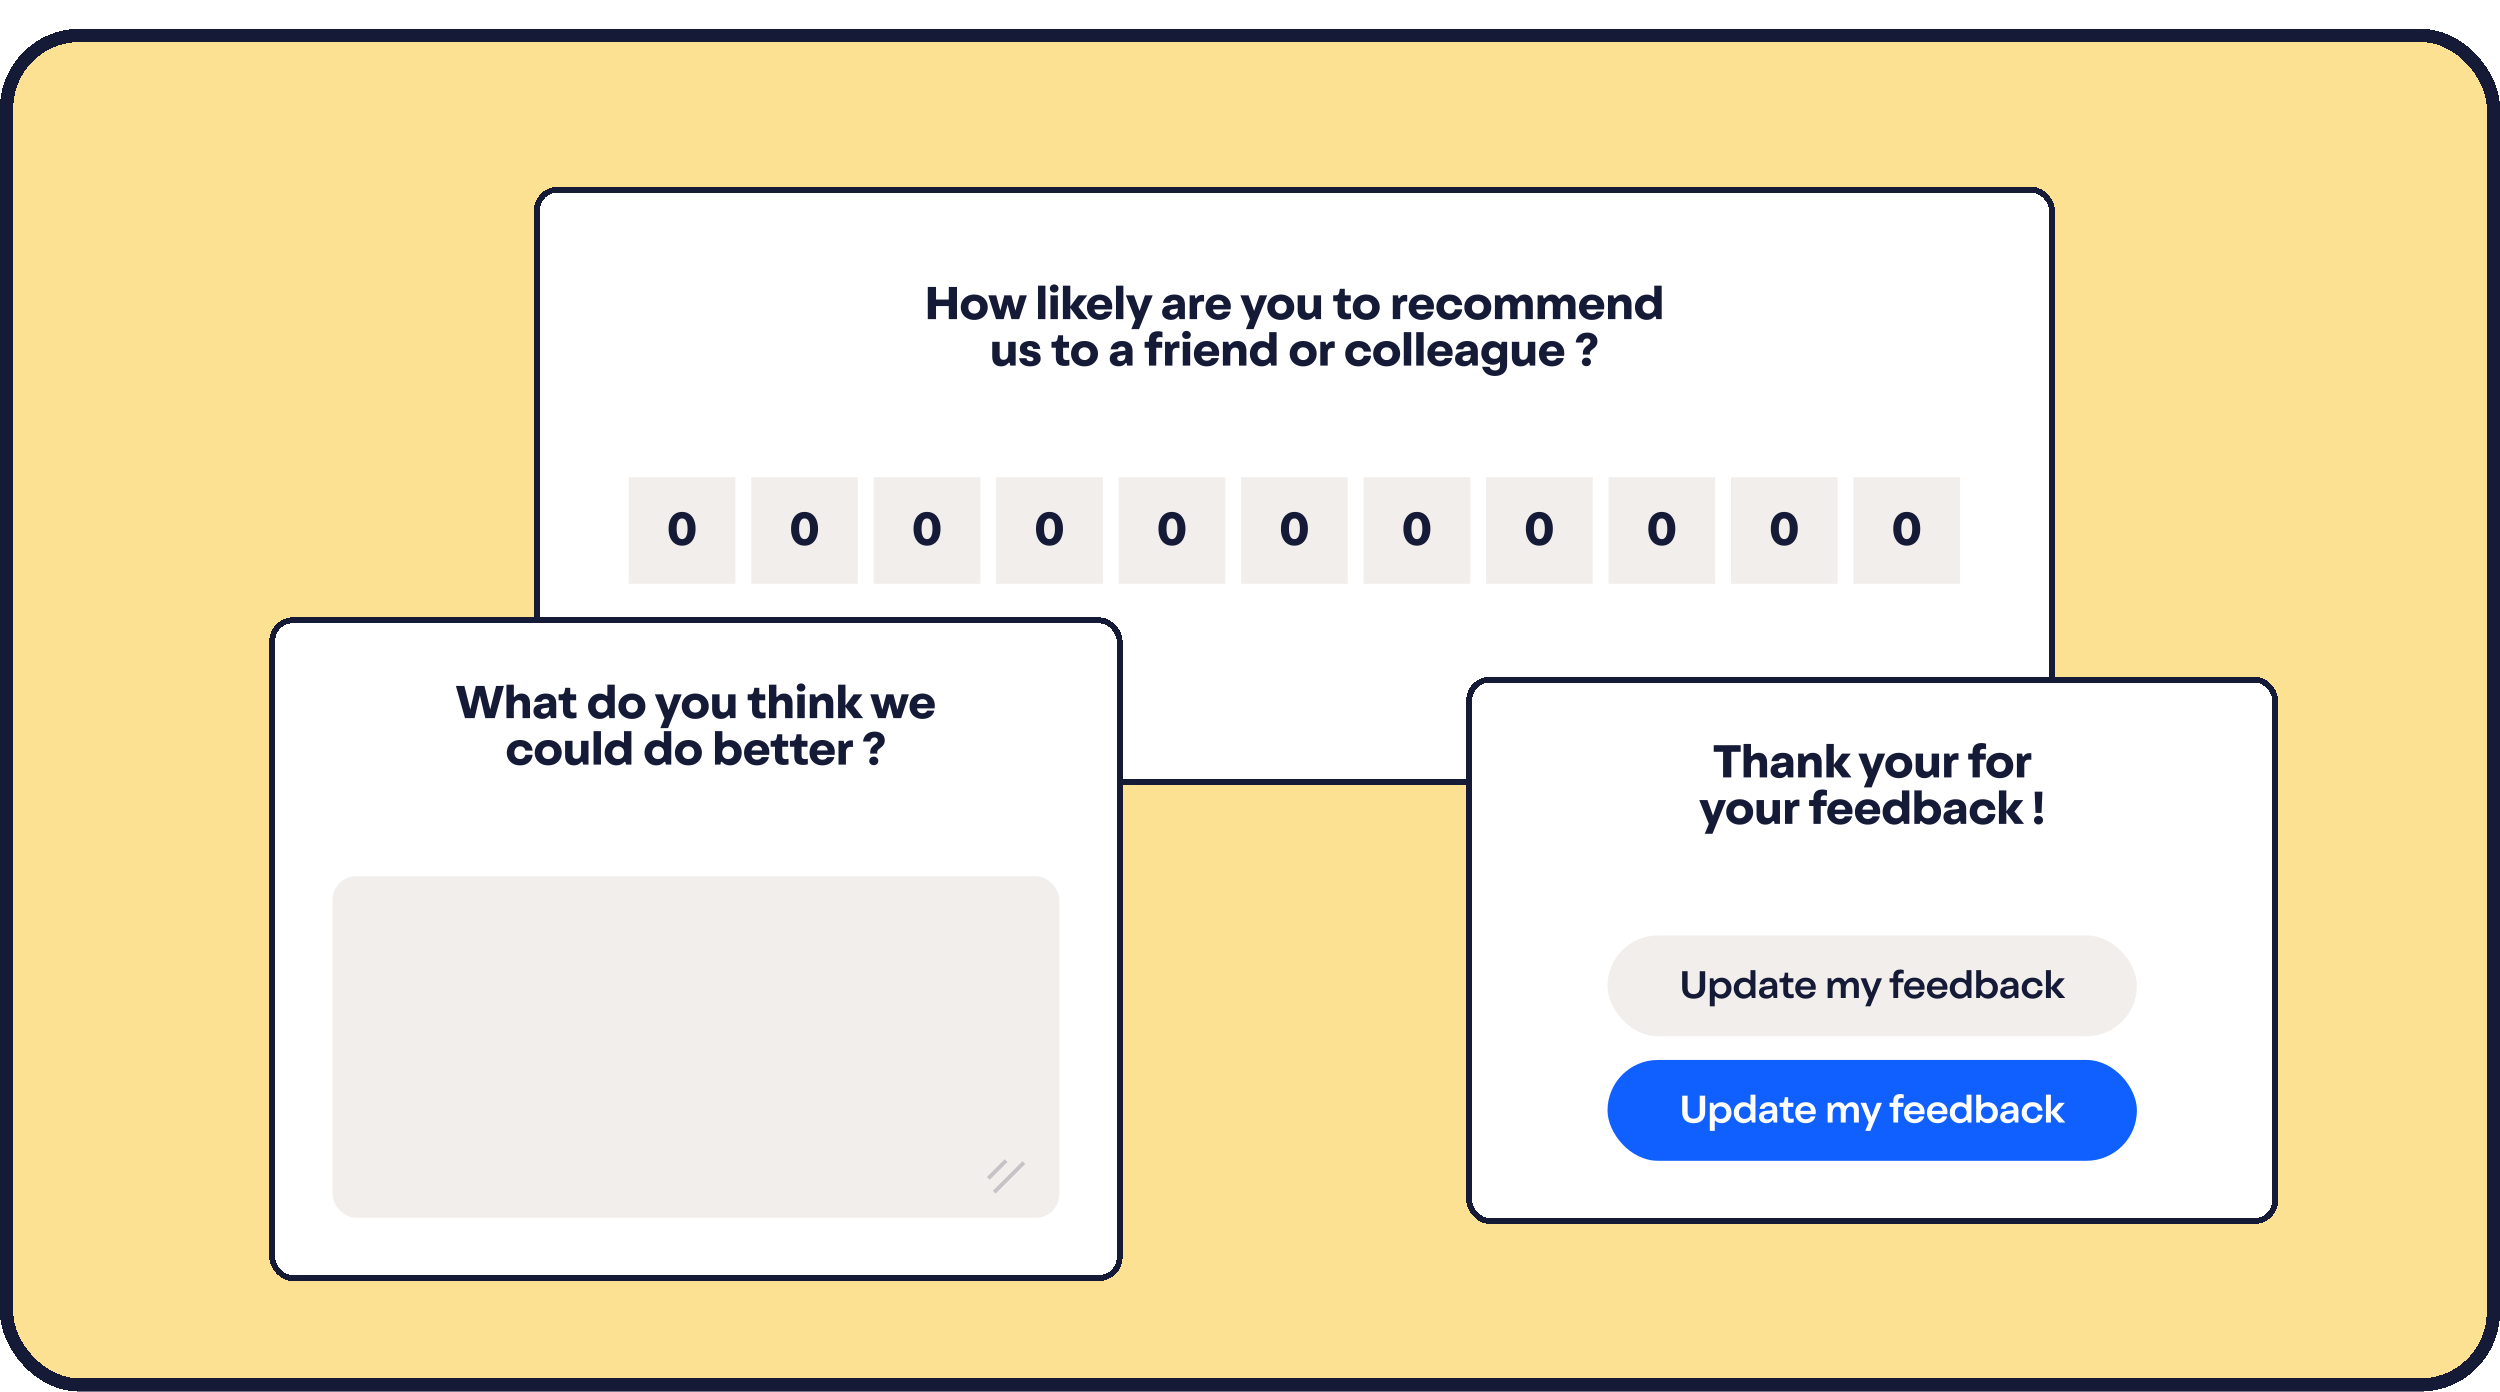 <svg width="1130" height="629" viewBox="0 0 1130 629" fill="none" xmlns="http://www.w3.org/2000/svg">
<g filter="url(#filter0_d_454_1163)">
<rect width="1130" height="616" rx="36" fill="#FDE192" shape-rendering="crispEdges"/>
<rect x="3" y="3" width="1124" height="610" rx="33" stroke="#151B37" stroke-width="6" shape-rendering="crispEdges"/>
<g filter="url(#filter1_d_454_1163)">
<rect x="230.637" y="60.688" width="687.473" height="270.525" rx="10.714" fill="white" shape-rendering="crispEdges"/>
<rect x="231.976" y="62.028" width="684.794" height="267.847" rx="9.375" stroke="#151B37" stroke-width="2.678" shape-rendering="crispEdges"/>
<path d="M412.368 114.643V120.544H408.644V105.98H412.368V111.682H418.133V105.98H421.848V120.544H418.133V114.643H412.368ZM429.653 120.889C428.481 120.889 427.435 120.648 426.504 120.157C425.572 119.665 424.85 118.985 424.338 118.116C423.815 117.248 423.553 116.254 423.553 115.155C423.553 112.948 424.652 111.127 426.504 110.144C427.435 109.652 428.481 109.411 429.653 109.411C430.814 109.411 431.861 109.652 432.792 110.144C433.712 110.635 434.434 111.326 434.957 112.194C435.481 113.063 435.742 114.057 435.742 115.155C435.742 116.254 435.481 117.248 434.957 118.116C434.434 118.985 433.712 119.665 432.792 120.157C431.861 120.648 430.814 120.889 429.653 120.889ZM429.653 118.033C431.275 118.033 432.331 116.882 432.331 115.155C432.331 113.429 431.275 112.278 429.653 112.278C428.021 112.278 426.964 113.439 426.964 115.155C426.964 116.871 428.021 118.033 429.653 118.033ZM446.425 109.767L448.256 116.704L450.16 109.767H453.445L449.94 120.544H446.456L444.73 113.931L442.961 120.544H439.488L435.983 109.767H439.551L441.423 116.704L443.254 109.767H446.425ZM461.815 105.415V120.544H458.467V105.415H461.815ZM465.77 108.501C464.651 108.501 463.824 107.706 463.824 106.67C463.824 105.634 464.651 104.85 465.77 104.85C466.9 104.85 467.727 105.634 467.727 106.67C467.727 107.706 466.9 108.501 465.77 108.501ZM467.444 109.767V120.544H464.096V109.767H467.444ZM480.743 109.767L476.735 114.988L481.077 120.544H476.871L473.063 115.448V120.544H469.715V105.415H473.063V114.831L476.746 109.767H480.743ZM492.011 114.862C492.011 115.48 491.98 115.909 491.917 116.139H483.976C484.07 117.489 485.032 118.336 486.424 118.336C487.512 118.336 488.265 117.897 488.548 117.133H491.812C491.247 119.424 489.27 120.889 486.382 120.889C484.153 120.889 482.322 119.885 481.328 118.148C480.837 117.279 480.586 116.285 480.586 115.155C480.586 112.927 481.642 111.106 483.4 110.133C484.279 109.652 485.262 109.411 486.361 109.411C488.579 109.411 490.347 110.374 491.299 112.017C491.77 112.843 492.011 113.785 492.011 114.862ZM486.424 111.933C485.053 111.933 484.132 112.812 483.976 114.12H488.767C488.736 113.45 488.506 112.916 488.077 112.519C487.648 112.132 487.093 111.933 486.424 111.933ZM497.054 105.415V120.544H493.706V105.415H497.054ZM501.856 109.767L504.367 116.84L506.826 109.767H510.3L504.127 125.043H500.653L502.484 120.533L498.153 109.767H501.856ZM520.072 109.411C523.179 109.411 524.864 110.981 524.864 113.9V120.544H522.395C522.374 120.125 522.322 119.801 522.248 119.581C522.196 119.382 522.112 119.288 521.976 119.288C521.851 119.288 521.757 119.351 521.621 119.529C520.857 120.46 519.957 120.868 518.544 120.868C517.027 120.868 515.761 120.314 515.081 119.257C514.736 118.734 514.569 118.116 514.569 117.394C514.569 115.354 516.033 114.235 518.879 114.067C520.103 113.994 521.024 113.868 521.662 113.712V113.586C521.662 112.508 521.056 111.922 519.999 111.922C519.036 111.922 518.419 112.404 518.241 113.188H514.924C515.343 110.97 517.142 109.411 520.072 109.411ZM521.328 117.53C521.547 117.133 521.662 116.599 521.662 115.93V115.637C521.254 115.783 520.543 115.909 519.507 116.003C518.367 116.128 517.917 116.505 517.917 117.227C517.917 118.054 518.513 118.514 519.507 118.514C520.334 118.514 520.961 118.2 521.328 117.53ZM530.357 120.544H527.009V109.767H529.373C529.426 110.28 529.489 110.635 529.541 110.813C529.614 111.033 529.708 111.138 529.844 111.138C529.97 111.138 530.022 111.085 530.116 110.887C530.566 110.05 531.456 109.568 532.627 109.568C532.994 109.568 533.286 109.6 533.527 109.652V112.582C533.15 112.529 532.816 112.508 532.533 112.508C531.78 112.508 531.267 112.676 530.901 113.052C530.535 113.439 530.357 114.046 530.357 114.873V120.544ZM545.622 114.862C545.622 115.48 545.591 115.909 545.528 116.139H537.587C537.681 117.489 538.643 118.336 540.035 118.336C541.123 118.336 541.876 117.897 542.159 117.133H545.423C544.858 119.424 542.881 120.889 539.993 120.889C537.765 120.889 535.934 119.885 534.94 118.148C534.448 117.279 534.197 116.285 534.197 115.155C534.197 112.927 535.253 111.106 537.011 110.133C537.89 109.652 538.874 109.411 539.972 109.411C542.19 109.411 543.959 110.374 544.911 112.017C545.381 112.843 545.622 113.785 545.622 114.862ZM540.035 111.933C538.664 111.933 537.744 112.812 537.587 114.12H542.379C542.347 113.45 542.117 112.916 541.688 112.519C541.259 112.132 540.705 111.933 540.035 111.933ZM553.626 109.767L556.137 116.84L558.596 109.767H562.07L555.897 125.043H552.423L554.254 120.533L549.922 109.767H553.626ZM568.201 120.889C567.029 120.889 565.983 120.648 565.051 120.157C564.12 119.665 563.398 118.985 562.886 118.116C562.362 117.248 562.101 116.254 562.101 115.155C562.101 112.948 563.2 111.127 565.051 110.144C565.983 109.652 567.029 109.411 568.201 109.411C569.362 109.411 570.408 109.652 571.34 110.144C572.26 110.635 572.982 111.326 573.505 112.194C574.028 113.063 574.29 114.057 574.29 115.155C574.29 116.254 574.028 117.248 573.505 118.116C572.982 118.985 572.26 119.665 571.34 120.157C570.408 120.648 569.362 120.889 568.201 120.889ZM568.201 118.033C569.822 118.033 570.879 116.882 570.879 115.155C570.879 113.429 569.822 112.278 568.201 112.278C566.569 112.278 565.512 113.439 565.512 115.155C565.512 116.871 566.569 118.033 568.201 118.033ZM579.835 120.889C577.282 120.889 575.828 119.299 575.828 116.536V109.767H579.176V115.835C579.176 117.206 579.752 117.918 580.913 117.918C581.635 117.918 582.169 117.677 582.524 117.185C582.88 116.714 583.058 116.034 583.058 115.155V109.767H586.406V120.544H583.958C583.947 120.261 583.895 119.874 583.822 119.633C583.748 119.361 583.623 119.225 583.434 119.225C583.278 119.225 583.183 119.288 583.006 119.497C582.2 120.429 581.206 120.889 579.835 120.889ZM597.946 120.701C595.153 120.701 593.855 119.539 593.855 116.746V112.456H591.888V109.767H593.092C593.876 109.767 594.284 109.495 594.494 108.857C594.651 108.355 594.776 107.675 594.891 106.817H597.141V109.767H599.819V112.456H597.141V116.411C597.141 117.583 597.601 118.054 598.731 118.054C599.139 118.054 599.558 118.001 599.976 117.897V120.397C599.484 120.565 598.647 120.701 597.946 120.701ZM606.829 120.889C605.657 120.889 604.611 120.648 603.68 120.157C602.749 119.665 602.027 118.985 601.514 118.116C600.991 117.248 600.729 116.254 600.729 115.155C600.729 112.948 601.828 111.127 603.68 110.144C604.611 109.652 605.657 109.411 606.829 109.411C607.991 109.411 609.037 109.652 609.968 110.144C610.889 110.635 611.611 111.326 612.134 112.194C612.657 113.063 612.919 114.057 612.919 115.155C612.919 116.254 612.657 117.248 612.134 118.116C611.611 118.985 610.889 119.665 609.968 120.157C609.037 120.648 607.991 120.889 606.829 120.889ZM606.829 118.033C608.451 118.033 609.508 116.882 609.508 115.155C609.508 113.429 608.451 112.278 606.829 112.278C605.197 112.278 604.14 113.439 604.14 115.155C604.14 116.871 605.197 118.033 606.829 118.033ZM622.178 120.544H618.83V109.767H621.195C621.247 110.28 621.31 110.635 621.362 110.813C621.435 111.033 621.529 111.138 621.665 111.138C621.791 111.138 621.843 111.085 621.937 110.887C622.387 110.05 623.277 109.568 624.449 109.568C624.815 109.568 625.108 109.6 625.348 109.652V112.582C624.972 112.529 624.637 112.508 624.354 112.508C623.601 112.508 623.088 112.676 622.722 113.052C622.356 113.439 622.178 114.046 622.178 114.873V120.544ZM637.443 114.862C637.443 115.48 637.412 115.909 637.349 116.139H629.408C629.502 117.489 630.465 118.336 631.856 118.336C632.944 118.336 633.698 117.897 633.98 117.133H637.244C636.679 119.424 634.702 120.889 631.814 120.889C629.586 120.889 627.755 119.885 626.761 118.148C626.269 117.279 626.018 116.285 626.018 115.155C626.018 112.927 627.075 111.106 628.832 110.133C629.711 109.652 630.695 109.411 631.793 109.411C634.011 109.411 635.78 110.374 636.732 112.017C637.203 112.843 637.443 113.785 637.443 114.862ZM631.856 111.933C630.486 111.933 629.565 112.812 629.408 114.12H634.2C634.168 113.45 633.938 112.916 633.509 112.519C633.08 112.132 632.526 111.933 631.856 111.933ZM644.495 120.889C642.162 120.889 640.289 119.864 639.285 118.116C638.782 117.248 638.531 116.254 638.531 115.155C638.531 112.937 639.588 111.127 641.398 110.144C642.298 109.652 643.334 109.411 644.495 109.411C646.828 109.411 648.523 110.384 649.423 111.839C649.873 112.571 650.124 113.366 650.187 114.214H646.902C646.703 113 645.834 112.278 644.568 112.278C642.968 112.278 641.932 113.429 641.932 115.155C641.932 116.882 642.968 118.033 644.568 118.033C645.834 118.033 646.703 117.311 646.902 116.097H650.187C650.061 117.802 649.172 119.34 647.498 120.219C646.661 120.669 645.657 120.889 644.495 120.889ZM657.26 120.889C656.088 120.889 655.042 120.648 654.11 120.157C653.179 119.665 652.457 118.985 651.945 118.116C651.421 117.248 651.16 116.254 651.16 115.155C651.16 112.948 652.259 111.127 654.11 110.144C655.042 109.652 656.088 109.411 657.26 109.411C658.421 109.411 659.467 109.652 660.399 110.144C661.319 110.635 662.041 111.326 662.564 112.194C663.087 113.063 663.349 114.057 663.349 115.155C663.349 116.254 663.087 117.248 662.564 118.116C662.041 118.985 661.319 119.665 660.399 120.157C659.467 120.648 658.421 120.889 657.26 120.889ZM657.26 118.033C658.881 118.033 659.938 116.882 659.938 115.155C659.938 113.429 658.881 112.278 657.26 112.278C655.628 112.278 654.571 113.439 654.571 115.155C654.571 116.871 655.628 118.033 657.26 118.033ZM668.34 120.544H664.992V109.767H667.43C667.461 110.091 667.503 110.395 667.576 110.677C667.649 110.981 667.785 111.127 667.963 111.127C668.12 111.127 668.193 111.075 668.392 110.855C669.261 109.882 670.244 109.411 671.447 109.411C672.86 109.411 673.749 109.903 674.387 110.939C674.565 111.232 674.67 111.305 674.837 111.305C674.994 111.305 675.109 111.221 675.329 110.939C676.218 109.84 677.108 109.411 678.447 109.411C680.738 109.411 682.119 111.023 682.119 113.732V120.544H678.771V114.287C678.771 113.073 678.258 112.372 677.254 112.372C676.595 112.372 676.082 112.644 675.706 113.199C675.392 113.67 675.235 114.35 675.235 115.218V120.544H671.887V114.287C671.887 113.073 671.374 112.372 670.37 112.372C669.71 112.372 669.198 112.644 668.832 113.199C668.507 113.67 668.34 114.35 668.34 115.218V120.544ZM687.633 120.544H684.285V109.767H686.723C686.754 110.091 686.796 110.395 686.869 110.677C686.943 110.981 687.079 111.127 687.256 111.127C687.413 111.127 687.487 111.075 687.685 110.855C688.554 109.882 689.537 109.411 690.741 109.411C692.153 109.411 693.042 109.903 693.681 110.939C693.858 111.232 693.963 111.305 694.13 111.305C694.287 111.305 694.402 111.221 694.622 110.939C695.512 109.84 696.401 109.411 697.74 109.411C700.031 109.411 701.413 111.023 701.413 113.732V120.544H698.064V114.287C698.064 113.073 697.552 112.372 696.547 112.372C695.888 112.372 695.376 112.644 694.999 113.199C694.685 113.67 694.528 114.35 694.528 115.218V120.544H691.18V114.287C691.18 113.073 690.667 112.372 689.663 112.372C689.004 112.372 688.491 112.644 688.125 113.199C687.8 113.67 687.633 114.35 687.633 115.218V120.544ZM714.407 114.862C714.407 115.48 714.376 115.909 714.313 116.139H706.372C706.466 117.489 707.429 118.336 708.82 118.336C709.908 118.336 710.662 117.897 710.944 117.133H714.209C713.644 119.424 711.666 120.889 708.778 120.889C706.55 120.889 704.719 119.885 703.725 118.148C703.233 117.279 702.982 116.285 702.982 115.155C702.982 112.927 704.039 111.106 705.796 110.133C706.675 109.652 707.659 109.411 708.757 109.411C710.976 109.411 712.744 110.374 713.696 112.017C714.167 112.843 714.407 113.785 714.407 114.862ZM708.82 111.933C707.45 111.933 706.529 112.812 706.372 114.12H711.164C711.132 113.45 710.902 112.916 710.473 112.519C710.044 112.132 709.49 111.933 708.82 111.933ZM719.44 120.544H716.092V109.767H718.561C718.571 110.06 718.624 110.458 718.697 110.709C718.77 110.981 718.896 111.117 719.074 111.117C719.241 111.117 719.314 111.054 719.513 110.834C720.34 109.882 721.344 109.411 722.736 109.411C725.257 109.411 726.722 111.012 726.722 113.764V120.544H723.374V114.413C723.374 113.084 722.788 112.393 721.689 112.393C721.009 112.393 720.465 112.644 720.057 113.136C719.649 113.659 719.44 114.392 719.44 115.323V120.544ZM733.596 120.889C731.556 120.889 729.882 119.843 728.971 118.095C728.511 117.227 728.281 116.244 728.281 115.166C728.281 114.088 728.522 113.115 728.992 112.236C729.463 111.368 730.112 110.677 730.938 110.186C731.765 109.694 732.675 109.443 733.68 109.443C734.883 109.443 735.845 109.819 736.505 110.405C736.662 110.531 736.724 110.562 736.819 110.562C736.955 110.562 737.017 110.458 737.017 110.248V105.415H740.365V120.544H737.907C737.896 120.219 737.844 119.916 737.771 119.633C737.687 119.351 737.593 119.246 737.394 119.246C737.268 119.246 737.153 119.32 736.975 119.497C736.086 120.429 734.967 120.889 733.596 120.889ZM734.37 118.033C735.103 118.033 735.709 117.813 736.201 117.373C736.756 116.871 737.101 116.097 737.101 115.166C737.101 114.245 736.756 113.471 736.201 112.969C735.709 112.529 735.103 112.31 734.37 112.31C732.769 112.31 731.713 113.46 731.713 115.166C731.713 116.882 732.769 118.033 734.37 118.033ZM441.79 141.889C439.237 141.889 437.782 140.299 437.782 137.536V130.767H441.131V136.835C441.131 138.206 441.706 138.918 442.867 138.918C443.589 138.918 444.123 138.677 444.479 138.185C444.834 137.714 445.012 137.034 445.012 136.155V130.767H448.36V141.544H445.912C445.902 141.261 445.849 140.874 445.776 140.633C445.703 140.361 445.577 140.225 445.389 140.225C445.232 140.225 445.138 140.288 444.96 140.497C444.154 141.429 443.16 141.889 441.79 141.889ZM454.994 141.889C452.116 141.889 450.244 140.508 449.909 138.196H453.225C453.351 139.085 453.979 139.587 455.015 139.587C455.883 139.587 456.396 139.211 456.396 138.614C456.396 138.007 456.019 137.662 454.68 137.432C452.514 137.066 451.29 136.511 450.704 135.59C450.411 135.13 450.264 134.544 450.264 133.843C450.264 131.771 452.085 130.411 454.795 130.411C457.588 130.411 459.189 131.656 459.482 134.011H456.26C456.145 133.121 455.695 132.713 454.826 132.713C454.031 132.713 453.529 133.058 453.529 133.644C453.529 134.303 453.947 134.607 455.423 134.837C458.478 135.318 459.671 136.302 459.671 138.384C459.671 139.755 458.854 140.853 457.442 141.439C456.73 141.742 455.914 141.889 454.994 141.889ZM470.615 141.701C467.821 141.701 466.524 140.539 466.524 137.746V133.456H464.557V130.767H465.76C466.545 130.767 466.953 130.495 467.162 129.857C467.319 129.355 467.444 128.675 467.559 127.817H469.809V130.767H472.487V133.456H469.809V137.411C469.809 138.583 470.269 139.054 471.399 139.054C471.807 139.054 472.226 139.001 472.644 138.897V141.397C472.153 141.565 471.316 141.701 470.615 141.701ZM479.497 141.889C478.326 141.889 477.279 141.648 476.348 141.157C475.417 140.665 474.695 139.985 474.182 139.116C473.659 138.248 473.398 137.254 473.398 136.155C473.398 133.948 474.496 132.127 476.348 131.144C477.279 130.652 478.326 130.411 479.497 130.411C480.659 130.411 481.705 130.652 482.636 131.144C483.557 131.635 484.279 132.326 484.802 133.194C485.325 134.063 485.587 135.057 485.587 136.155C485.587 137.254 485.325 138.248 484.802 139.116C484.279 139.985 483.557 140.665 482.636 141.157C481.705 141.648 480.659 141.889 479.497 141.889ZM479.497 139.033C481.119 139.033 482.176 137.882 482.176 136.155C482.176 134.429 481.119 133.278 479.497 133.278C477.865 133.278 476.809 134.439 476.809 136.155C476.809 137.871 477.865 139.033 479.497 139.033ZM496.405 130.411C499.513 130.411 501.197 131.981 501.197 134.9V141.544H498.728C498.707 141.125 498.655 140.801 498.582 140.581C498.529 140.382 498.446 140.288 498.309 140.288C498.184 140.288 498.09 140.351 497.954 140.529C497.19 141.46 496.29 141.868 494.878 141.868C493.361 141.868 492.095 141.314 491.415 140.257C491.069 139.734 490.902 139.116 490.902 138.394C490.902 136.354 492.367 135.235 495.213 135.067C496.437 134.994 497.357 134.868 497.996 134.712V134.586C497.996 133.508 497.389 132.922 496.332 132.922C495.369 132.922 494.752 133.404 494.574 134.188H491.258C491.676 131.97 493.476 130.411 496.405 130.411ZM497.661 138.53C497.881 138.133 497.996 137.599 497.996 136.93V136.637C497.588 136.783 496.876 136.909 495.84 137.003C494.7 137.128 494.25 137.505 494.25 138.227C494.25 139.054 494.846 139.514 495.84 139.514C496.667 139.514 497.295 139.2 497.661 138.53ZM511.901 141.544H508.615V133.456H506.648V130.767H508.615V129.961C508.615 127.325 510.007 125.996 512.727 125.996C513.449 125.996 514.255 126.122 514.726 126.32V128.831C514.328 128.695 513.92 128.633 513.512 128.633C512.434 128.633 511.901 129.124 511.901 130.118V130.767H514.579V133.456H511.901V141.544ZM519.225 141.544H515.876V130.767H518.241C518.293 131.28 518.356 131.635 518.408 131.813C518.482 132.033 518.576 132.138 518.712 132.138C518.837 132.138 518.89 132.085 518.984 131.887C519.434 131.05 520.323 130.568 521.495 130.568C521.861 130.568 522.154 130.6 522.395 130.652V133.582C522.018 133.529 521.683 133.508 521.401 133.508C520.647 133.508 520.135 133.676 519.769 134.052C519.402 134.439 519.225 135.046 519.225 135.873V141.544ZM525.575 129.501C524.456 129.501 523.629 128.706 523.629 127.67C523.629 126.634 524.456 125.85 525.575 125.85C526.705 125.85 527.532 126.634 527.532 127.67C527.532 128.706 526.705 129.501 525.575 129.501ZM527.249 130.767V141.544H523.901V130.767H527.249ZM540.349 135.862C540.349 136.48 540.317 136.909 540.255 137.139H532.313C532.408 138.489 533.37 139.336 534.762 139.336C535.85 139.336 536.603 138.897 536.886 138.133H540.15C539.585 140.424 537.608 141.889 534.72 141.889C532.491 141.889 530.66 140.885 529.666 139.148C529.175 138.279 528.924 137.285 528.924 136.155C528.924 133.927 529.98 132.106 531.738 131.133C532.617 130.652 533.6 130.411 534.699 130.411C536.917 130.411 538.685 131.374 539.637 133.017C540.108 133.843 540.349 134.785 540.349 135.862ZM534.762 132.933C533.391 132.933 532.47 133.812 532.313 135.12H537.105C537.074 134.45 536.844 133.916 536.415 133.519C535.986 133.132 535.431 132.933 534.762 132.933ZM545.381 141.544H542.033V130.767H544.503C544.513 131.06 544.565 131.458 544.639 131.709C544.712 131.981 544.837 132.117 545.015 132.117C545.183 132.117 545.256 132.054 545.455 131.834C546.281 130.882 547.286 130.411 548.677 130.411C551.199 130.411 552.664 132.012 552.664 134.764V141.544H549.315V135.413C549.315 134.084 548.73 133.393 547.631 133.393C546.951 133.393 546.407 133.644 545.999 134.136C545.591 134.659 545.381 135.392 545.381 136.323V141.544ZM559.538 141.889C557.497 141.889 555.823 140.843 554.913 139.095C554.453 138.227 554.222 137.244 554.222 136.166C554.222 135.088 554.463 134.115 554.934 133.236C555.405 132.368 556.053 131.677 556.88 131.186C557.707 130.694 558.617 130.443 559.621 130.443C560.824 130.443 561.787 130.819 562.446 131.405C562.603 131.531 562.666 131.562 562.76 131.562C562.896 131.562 562.959 131.458 562.959 131.248V126.415H566.307V141.544H563.848C563.838 141.219 563.785 140.916 563.712 140.633C563.628 140.351 563.534 140.246 563.336 140.246C563.21 140.246 563.095 140.32 562.917 140.497C562.028 141.429 560.908 141.889 559.538 141.889ZM560.312 139.033C561.044 139.033 561.651 138.813 562.143 138.373C562.697 137.871 563.043 137.097 563.043 136.166C563.043 135.245 562.697 134.471 562.143 133.969C561.651 133.529 561.044 133.31 560.312 133.31C558.711 133.31 557.654 134.46 557.654 136.166C557.654 137.882 558.711 139.033 560.312 139.033ZM578.329 141.889C577.157 141.889 576.111 141.648 575.179 141.157C574.248 140.665 573.526 139.985 573.014 139.116C572.49 138.248 572.229 137.254 572.229 136.155C572.229 133.948 573.327 132.127 575.179 131.144C576.111 130.652 577.157 130.411 578.329 130.411C579.49 130.411 580.536 130.652 581.467 131.144C582.388 131.635 583.11 132.326 583.633 133.194C584.156 134.063 584.418 135.057 584.418 136.155C584.418 137.254 584.156 138.248 583.633 139.116C583.11 139.985 582.388 140.665 581.467 141.157C580.536 141.648 579.49 141.889 578.329 141.889ZM578.329 139.033C579.95 139.033 581.007 137.882 581.007 136.155C581.007 134.429 579.95 133.278 578.329 133.278C576.696 133.278 575.64 134.439 575.64 136.155C575.64 137.871 576.696 139.033 578.329 139.033ZM589.409 141.544H586.061V130.767H588.425C588.478 131.28 588.54 131.635 588.593 131.813C588.666 132.033 588.76 132.138 588.896 132.138C589.022 132.138 589.074 132.085 589.168 131.887C589.618 131.05 590.507 130.568 591.679 130.568C592.045 130.568 592.338 130.6 592.579 130.652V133.582C592.202 133.529 591.867 133.508 591.585 133.508C590.832 133.508 590.319 133.676 589.953 134.052C589.587 134.439 589.409 135.046 589.409 135.873V141.544ZM603.293 141.889C600.96 141.889 599.087 140.864 598.082 139.116C597.58 138.248 597.329 137.254 597.329 136.155C597.329 133.937 598.386 132.127 600.196 131.144C601.096 130.652 602.131 130.411 603.293 130.411C605.626 130.411 607.321 131.384 608.221 132.839C608.671 133.571 608.922 134.366 608.985 135.214H605.699C605.5 134 604.632 133.278 603.366 133.278C601.765 133.278 600.729 134.429 600.729 136.155C600.729 137.882 601.765 139.033 603.366 139.033C604.632 139.033 605.5 138.311 605.699 137.097H608.985C608.859 138.802 607.97 140.34 606.296 141.219C605.459 141.669 604.454 141.889 603.293 141.889ZM616.057 141.889C614.886 141.889 613.839 141.648 612.908 141.157C611.977 140.665 611.255 139.985 610.742 139.116C610.219 138.248 609.958 137.254 609.958 136.155C609.958 133.948 611.056 132.127 612.908 131.144C613.839 130.652 614.886 130.411 616.057 130.411C617.219 130.411 618.265 130.652 619.196 131.144C620.117 131.635 620.839 132.326 621.362 133.194C621.885 134.063 622.147 135.057 622.147 136.155C622.147 137.254 621.885 138.248 621.362 139.116C620.839 139.985 620.117 140.665 619.196 141.157C618.265 141.648 617.219 141.889 616.057 141.889ZM616.057 139.033C617.679 139.033 618.736 137.882 618.736 136.155C618.736 134.429 617.679 133.278 616.057 133.278C614.425 133.278 613.368 134.439 613.368 136.155C613.368 137.871 614.425 139.033 616.057 139.033ZM627.148 126.415V141.544H623.8V126.415H627.148ZM632.777 126.415V141.544H629.429V126.415H632.777ZM645.876 135.862C645.876 136.48 645.845 136.909 645.782 137.139H637.841C637.935 138.489 638.898 139.336 640.289 139.336C641.377 139.336 642.131 138.897 642.413 138.133H645.677C645.112 140.424 643.135 141.889 640.247 141.889C638.019 141.889 636.188 140.885 635.194 139.148C634.702 138.279 634.451 137.285 634.451 136.155C634.451 133.927 635.508 132.106 637.265 131.133C638.144 130.652 639.128 130.411 640.226 130.411C642.444 130.411 644.213 131.374 645.165 133.017C645.636 133.843 645.876 134.785 645.876 135.862ZM640.289 132.933C638.918 132.933 637.998 133.812 637.841 135.12H642.633C642.601 134.45 642.371 133.916 641.942 133.519C641.513 133.132 640.959 132.933 640.289 132.933ZM652.468 130.411C655.575 130.411 657.26 131.981 657.26 134.9V141.544H654.79C654.77 141.125 654.717 140.801 654.644 140.581C654.592 140.382 654.508 140.288 654.372 140.288C654.246 140.288 654.152 140.351 654.016 140.529C653.252 141.46 652.353 141.868 650.94 141.868C649.423 141.868 648.157 141.314 647.477 140.257C647.132 139.734 646.964 139.116 646.964 138.394C646.964 136.354 648.429 135.235 651.275 135.067C652.499 134.994 653.42 134.868 654.058 134.712V134.586C654.058 133.508 653.451 132.922 652.395 132.922C651.432 132.922 650.815 133.404 650.637 134.188H647.32C647.739 131.97 649.538 130.411 652.468 130.411ZM653.723 138.53C653.943 138.133 654.058 137.599 654.058 136.93V136.637C653.65 136.783 652.939 136.909 651.903 137.003C650.762 137.128 650.312 137.505 650.312 138.227C650.312 139.054 650.909 139.514 651.903 139.514C652.729 139.514 653.357 139.2 653.723 138.53ZM664.981 146.231C662.753 146.231 661.1 145.404 660.147 144.149C659.677 143.521 659.363 142.831 659.227 142.077H662.575C662.857 143.124 663.768 143.73 664.992 143.73C666.467 143.73 667.304 142.967 667.304 141.429V140.194C667.304 140.037 667.252 139.964 667.147 139.964C667.053 139.964 667.001 139.995 666.875 140.131C666.195 140.811 665.243 141.157 664.029 141.157C663.056 141.157 662.167 140.926 661.382 140.466C660.587 140.016 659.97 139.388 659.52 138.583C659.07 137.788 658.84 136.898 658.84 135.904C658.84 133.728 659.823 132.012 661.382 131.112C662.156 130.662 663.014 130.443 663.945 130.443C665.149 130.443 666.153 130.861 667.084 131.751C667.335 131.97 667.419 132.023 667.576 132.023C667.733 132.023 667.848 131.897 667.921 131.635C667.974 131.405 668.015 131.112 668.047 130.767H670.506V141.136C670.506 144.442 668.308 146.231 664.981 146.231ZM664.793 138.478C665.494 138.478 666.08 138.269 666.53 137.85C667.032 137.4 667.314 136.71 667.314 135.904C667.314 135.099 667.032 134.398 666.53 133.948C666.08 133.529 665.494 133.32 664.793 133.32C663.255 133.32 662.25 134.366 662.25 135.904C662.25 137.432 663.255 138.478 664.793 138.478ZM676.658 141.889C674.105 141.889 672.65 140.299 672.65 137.536V130.767H675.998V136.835C675.998 138.206 676.574 138.918 677.735 138.918C678.457 138.918 678.991 138.677 679.347 138.185C679.702 137.714 679.88 137.034 679.88 136.155V130.767H683.228V141.544H680.78C680.77 141.261 680.717 140.874 680.644 140.633C680.571 140.361 680.445 140.225 680.257 140.225C680.1 140.225 680.006 140.288 679.828 140.497C679.022 141.429 678.028 141.889 676.658 141.889ZM696.328 135.862C696.328 136.48 696.296 136.909 696.233 137.139H688.292C688.386 138.489 689.349 139.336 690.741 139.336C691.829 139.336 692.582 138.897 692.864 138.133H696.129C695.564 140.424 693.586 141.889 690.699 141.889C688.47 141.889 686.639 140.885 685.645 139.148C685.153 138.279 684.902 137.285 684.902 136.155C684.902 133.927 685.959 132.106 687.717 131.133C688.596 130.652 689.579 130.411 690.678 130.411C692.896 130.411 694.664 131.374 695.616 133.017C696.087 133.843 696.328 134.785 696.328 135.862ZM690.741 132.933C689.37 132.933 688.449 133.812 688.292 135.12H693.084C693.053 134.45 692.823 133.916 692.394 133.519C691.965 133.132 691.41 132.933 690.741 132.933ZM704.74 136.574V136.061C704.74 135.015 704.928 134.324 705.577 133.54C705.901 133.153 706.372 132.724 707 132.274C707.45 131.949 707.753 131.656 707.91 131.405C708.067 131.165 708.151 130.882 708.151 130.558C708.151 129.773 707.586 129.26 706.707 129.26C705.608 129.26 704.959 129.909 704.823 131.112H701.496C701.81 128.266 703.829 126.613 706.738 126.613C709.437 126.613 711.321 128.089 711.321 130.505C711.321 132.096 710.703 133.09 708.841 134.387C708.475 134.649 708.234 134.91 708.098 135.151C707.962 135.402 707.899 135.737 707.899 136.145V136.574H704.74ZM706.341 141.805C705.148 141.805 704.29 140.968 704.29 139.87C704.29 138.771 705.148 137.934 706.341 137.934C707.533 137.934 708.391 138.771 708.391 139.87C708.391 140.968 707.533 141.805 706.341 141.805Z" fill="#151B37"/>
<rect width="48.212" height="48.212" transform="translate(273.492 191.97)" fill="#F2EEEB"/>
<path d="M297.589 222.932C295.13 222.932 293.247 221.666 292.242 219.365C291.74 218.214 291.489 216.854 291.489 215.295C291.489 212.166 292.535 209.802 294.377 208.577C295.287 207.96 296.365 207.657 297.589 207.657C300.048 207.657 301.931 208.923 302.935 211.225C303.438 212.375 303.689 213.736 303.689 215.295C303.689 218.423 302.642 220.788 300.811 222.012C299.891 222.629 298.813 222.932 297.589 222.932ZM297.589 219.971C299.221 219.971 300.069 218.318 300.069 215.295C300.069 212.271 299.221 210.618 297.589 210.618C295.967 210.618 295.12 212.271 295.12 215.295C295.12 218.318 295.967 219.971 297.589 219.971Z" fill="#151B37"/>
<rect width="48.212" height="48.212" transform="translate(328.848 191.97)" fill="#F2EEEB"/>
<path d="M352.944 222.932C350.486 222.932 348.602 221.666 347.598 219.365C347.096 218.214 346.845 216.854 346.845 215.295C346.845 212.166 347.891 209.802 349.732 208.577C350.643 207.96 351.72 207.657 352.944 207.657C355.403 207.657 357.286 208.923 358.291 211.225C358.793 212.375 359.044 213.736 359.044 215.295C359.044 218.423 357.998 220.788 356.167 222.012C355.246 222.629 354.169 222.932 352.944 222.932ZM352.944 219.971C354.577 219.971 355.424 218.318 355.424 215.295C355.424 212.271 354.577 210.618 352.944 210.618C351.323 210.618 350.475 212.271 350.475 215.295C350.475 218.318 351.323 219.971 352.944 219.971Z" fill="#151B37"/>
<rect width="48.212" height="48.212" transform="translate(384.203 191.97)" fill="#F2EEEB"/>
<path d="M408.3 222.932C405.841 222.932 403.958 221.666 402.953 219.365C402.451 218.214 402.2 216.854 402.2 215.295C402.2 212.166 403.246 209.802 405.088 208.577C405.998 207.96 407.076 207.657 408.3 207.657C410.759 207.657 412.642 208.923 413.646 211.225C414.149 212.375 414.4 213.736 414.4 215.295C414.4 218.423 413.353 220.788 411.522 222.012C410.602 222.629 409.524 222.932 408.3 222.932ZM408.3 219.971C409.932 219.971 410.78 218.318 410.78 215.295C410.78 212.271 409.932 210.618 408.3 210.618C406.678 210.618 405.831 212.271 405.831 215.295C405.831 218.318 406.678 219.971 408.3 219.971Z" fill="#151B37"/>
<rect width="48.212" height="48.212" transform="translate(439.559 191.97)" fill="#F2EEEB"/>
<path d="M463.655 222.932C461.197 222.932 459.313 221.666 458.309 219.365C457.807 218.214 457.556 216.854 457.556 215.295C457.556 212.166 458.602 209.802 460.443 208.577C461.353 207.96 462.431 207.657 463.655 207.657C466.114 207.657 467.997 208.923 469.002 211.225C469.504 212.375 469.755 213.736 469.755 215.295C469.755 218.423 468.709 220.788 466.878 222.012C465.957 222.629 464.879 222.932 463.655 222.932ZM463.655 219.971C465.287 219.971 466.135 218.318 466.135 215.295C466.135 212.271 465.287 210.618 463.655 210.618C462.034 210.618 461.186 212.271 461.186 215.295C461.186 218.318 462.034 219.971 463.655 219.971Z" fill="#151B37"/>
<rect width="48.212" height="48.212" transform="translate(494.91 191.97)" fill="#F2EEEB"/>
<path d="M519.007 222.932C516.548 222.932 514.665 221.666 513.66 219.365C513.158 218.214 512.907 216.854 512.907 215.295C512.907 212.166 513.953 209.802 515.795 208.577C516.705 207.96 517.783 207.657 519.007 207.657C521.466 207.657 523.349 208.923 524.353 211.225C524.856 212.375 525.107 213.736 525.107 215.295C525.107 218.423 524.06 220.788 522.229 222.012C521.309 222.629 520.231 222.932 519.007 222.932ZM519.007 219.971C520.639 219.971 521.487 218.318 521.487 215.295C521.487 212.271 520.639 210.618 519.007 210.618C517.385 210.618 516.538 212.271 516.538 215.295C516.538 218.318 517.385 219.971 519.007 219.971Z" fill="#151B37"/>
<rect width="48.212" height="48.212" transform="translate(550.266 191.97)" fill="#F2EEEB"/>
<path d="M574.362 222.932C571.904 222.932 570.02 221.666 569.016 219.365C568.514 218.214 568.263 216.854 568.263 215.295C568.263 212.166 569.309 209.802 571.15 208.577C572.061 207.96 573.138 207.657 574.362 207.657C576.821 207.657 578.704 208.923 579.709 211.225C580.211 212.375 580.462 213.736 580.462 215.295C580.462 218.423 579.416 220.788 577.585 222.012C576.664 222.629 575.586 222.932 574.362 222.932ZM574.362 219.971C575.995 219.971 576.842 218.318 576.842 215.295C576.842 212.271 575.995 210.618 574.362 210.618C572.741 210.618 571.893 212.271 571.893 215.295C571.893 218.318 572.741 219.971 574.362 219.971Z" fill="#151B37"/>
<rect width="48.212" height="48.212" transform="translate(605.621 191.97)" fill="#F2EEEB"/>
<path d="M629.718 222.932C627.259 222.932 625.376 221.666 624.371 219.365C623.869 218.214 623.618 216.854 623.618 215.295C623.618 212.166 624.664 209.802 626.506 208.577C627.416 207.96 628.494 207.657 629.718 207.657C632.177 207.657 634.06 208.923 635.064 211.225C635.566 212.375 635.818 213.736 635.818 215.295C635.818 218.423 634.771 220.788 632.94 222.012C632.02 222.629 630.942 222.932 629.718 222.932ZM629.718 219.971C631.35 219.971 632.197 218.318 632.197 215.295C632.197 212.271 631.35 210.618 629.718 210.618C628.096 210.618 627.249 212.271 627.249 215.295C627.249 218.318 628.096 219.971 629.718 219.971Z" fill="#151B37"/>
<rect width="48.212" height="48.212" transform="translate(660.977 191.97)" fill="#F2EEEB"/>
<path d="M685.073 222.932C682.615 222.932 680.731 221.666 679.727 219.365C679.225 218.214 678.973 216.854 678.973 215.295C678.973 212.166 680.02 209.802 681.861 208.577C682.771 207.96 683.849 207.657 685.073 207.657C687.532 207.657 689.415 208.923 690.42 211.225C690.922 212.375 691.173 213.736 691.173 215.295C691.173 218.423 690.127 220.788 688.296 222.012C687.375 222.629 686.297 222.932 685.073 222.932ZM685.073 219.971C686.705 219.971 687.553 218.318 687.553 215.295C687.553 212.271 686.705 210.618 685.073 210.618C683.452 210.618 682.604 212.271 682.604 215.295C682.604 218.318 683.452 219.971 685.073 219.971Z" fill="#151B37"/>
<rect width="48.212" height="48.212" transform="translate(716.332 191.97)" fill="#F2EEEB"/>
<path d="M740.429 222.932C737.97 222.932 736.087 221.666 735.082 219.365C734.58 218.214 734.329 216.854 734.329 215.295C734.329 212.166 735.375 209.802 737.217 208.577C738.127 207.96 739.205 207.657 740.429 207.657C742.887 207.657 744.771 208.923 745.775 211.225C746.277 212.375 746.529 213.736 746.529 215.295C746.529 218.423 745.482 220.788 743.651 222.012C742.731 222.629 741.653 222.932 740.429 222.932ZM740.429 219.971C742.061 219.971 742.908 218.318 742.908 215.295C742.908 212.271 742.061 210.618 740.429 210.618C738.807 210.618 737.96 212.271 737.96 215.295C737.96 218.318 738.807 219.971 740.429 219.971Z" fill="#151B37"/>
<rect width="48.212" height="48.212" transform="translate(771.688 191.97)" fill="#F2EEEB"/>
<path d="M795.784 222.932C793.325 222.932 791.442 221.666 790.438 219.365C789.936 218.214 789.684 216.854 789.684 215.295C789.684 212.166 790.731 209.802 792.572 208.577C793.482 207.96 794.56 207.657 795.784 207.657C798.243 207.657 800.126 208.923 801.131 211.225C801.633 212.375 801.884 213.736 801.884 215.295C801.884 218.423 800.838 220.788 799.007 222.012C798.086 222.629 797.008 222.932 795.784 222.932ZM795.784 219.971C797.416 219.971 798.264 218.318 798.264 215.295C798.264 212.271 797.416 210.618 795.784 210.618C794.162 210.618 793.315 212.271 793.315 215.295C793.315 218.318 794.162 219.971 795.784 219.971Z" fill="#151B37"/>
<rect width="48.212" height="48.212" transform="translate(827.043 191.97)" fill="#F2EEEB"/>
<path d="M851.14 222.932C848.681 222.932 846.798 221.666 845.793 219.365C845.291 218.214 845.04 216.854 845.04 215.295C845.04 212.166 846.086 209.802 847.928 208.577C848.838 207.96 849.916 207.657 851.14 207.657C853.598 207.657 855.482 208.923 856.486 211.225C856.988 212.375 857.239 213.736 857.239 215.295C857.239 218.423 856.193 220.788 854.362 222.012C853.441 222.629 852.364 222.932 851.14 222.932ZM851.14 219.971C852.772 219.971 853.619 218.318 853.619 215.295C853.619 212.271 852.772 210.618 851.14 210.618C849.518 210.618 848.67 212.271 848.67 215.295C848.67 218.318 849.518 219.971 851.14 219.971Z" fill="#151B37"/>
</g>
<g filter="url(#filter2_d_454_1163)">
<rect x="111" y="255.323" width="385.699" height="299.988" rx="10.714" fill="white" shape-rendering="crispEdges"/>
<rect x="112.339" y="256.663" width="383.021" height="297.31" rx="9.375" stroke="#151B37" stroke-width="2.678" shape-rendering="crispEdges"/>
<path d="M208.25 286.33L210.856 296.96L213.524 286.33H217.05L212.927 300.894H208.648L206.2 290.536L203.793 300.894H199.462L195.35 286.33H199.179L201.868 296.981L204.379 286.33H208.25ZM221.549 300.894H218.2V285.765H221.549V290.965C221.549 291.184 221.622 291.299 221.758 291.299C221.883 291.299 221.946 291.258 222.082 291.08C222.804 290.201 223.735 289.761 225.022 289.761C227.376 289.761 228.841 291.362 228.841 294.124V300.894H225.483V294.731C225.483 293.465 224.907 292.733 223.819 292.733C223.139 292.733 222.563 293.015 222.187 293.476C221.758 293.988 221.549 294.721 221.549 295.662V300.894ZM235.914 289.761C239.021 289.761 240.706 291.331 240.706 294.25V300.894H238.237C238.216 300.475 238.163 300.151 238.09 299.931C238.038 299.732 237.954 299.638 237.818 299.638C237.693 299.638 237.598 299.701 237.462 299.879C236.699 300.81 235.799 301.218 234.386 301.218C232.869 301.218 231.603 300.664 230.923 299.607C230.578 299.084 230.411 298.466 230.411 297.745C230.411 295.704 231.875 294.585 234.721 294.417C235.945 294.344 236.866 294.219 237.504 294.062V293.936C237.504 292.858 236.897 292.272 235.841 292.272C234.878 292.272 234.261 292.754 234.083 293.538H230.766C231.185 291.32 232.984 289.761 235.914 289.761ZM237.169 297.881C237.389 297.483 237.504 296.949 237.504 296.28V295.987C237.096 296.133 236.385 296.259 235.349 296.353C234.208 296.479 233.759 296.855 233.759 297.577C233.759 298.404 234.355 298.864 235.349 298.864C236.175 298.864 236.803 298.55 237.169 297.881ZM247.831 301.051C245.037 301.051 243.74 299.889 243.74 297.096V292.806H241.773V290.117H242.976C243.761 290.117 244.169 289.845 244.378 289.207C244.535 288.705 244.661 288.025 244.776 287.167H247.025V290.117H249.704V292.806H247.025V296.761C247.025 297.933 247.486 298.404 248.616 298.404C249.024 298.404 249.442 298.351 249.861 298.247V300.747C249.369 300.915 248.532 301.051 247.831 301.051ZM260.397 301.239C258.357 301.239 256.682 300.193 255.772 298.446C255.312 297.577 255.082 296.594 255.082 295.516C255.082 294.438 255.322 293.465 255.793 292.586C256.264 291.718 256.913 291.027 257.739 290.536C258.566 290.044 259.476 289.793 260.48 289.793C261.684 289.793 262.646 290.169 263.305 290.755C263.462 290.881 263.525 290.912 263.619 290.912C263.755 290.912 263.818 290.808 263.818 290.598V285.765H267.166V300.894H264.707C264.697 300.569 264.645 300.266 264.571 299.984C264.488 299.701 264.394 299.596 264.195 299.596C264.069 299.596 263.954 299.67 263.776 299.848C262.887 300.779 261.767 301.239 260.397 301.239ZM261.171 298.383C261.903 298.383 262.51 298.163 263.002 297.724C263.557 297.221 263.902 296.447 263.902 295.516C263.902 294.595 263.557 293.821 263.002 293.319C262.51 292.879 261.903 292.66 261.171 292.66C259.57 292.66 258.513 293.811 258.513 295.516C258.513 297.232 259.57 298.383 261.171 298.383ZM274.919 301.239C273.747 301.239 272.701 300.998 271.77 300.507C270.839 300.015 270.117 299.335 269.604 298.466C269.081 297.598 268.819 296.604 268.819 295.505C268.819 293.298 269.918 291.477 271.77 290.494C272.701 290.002 273.747 289.761 274.919 289.761C276.08 289.761 277.127 290.002 278.058 290.494C278.979 290.986 279.701 291.676 280.224 292.545C280.747 293.413 281.008 294.407 281.008 295.505C281.008 296.604 280.747 297.598 280.224 298.466C279.701 299.335 278.979 300.015 278.058 300.507C277.127 300.998 276.08 301.239 274.919 301.239ZM274.919 298.383C276.541 298.383 277.598 297.232 277.598 295.505C277.598 293.779 276.541 292.628 274.919 292.628C273.287 292.628 272.23 293.79 272.23 295.505C272.23 297.221 273.287 298.383 274.919 298.383ZM288.971 290.117L291.482 297.19L293.94 290.117H297.414L291.241 305.393H287.767L289.598 300.883L285.267 290.117H288.971ZM303.545 301.239C302.373 301.239 301.327 300.998 300.396 300.507C299.465 300.015 298.743 299.335 298.23 298.466C297.707 297.598 297.445 296.604 297.445 295.505C297.445 293.298 298.544 291.477 300.396 290.494C301.327 290.002 302.373 289.761 303.545 289.761C304.707 289.761 305.753 290.002 306.684 290.494C307.605 290.986 308.327 291.676 308.85 292.545C309.373 293.413 309.635 294.407 309.635 295.505C309.635 296.604 309.373 297.598 308.85 298.466C308.327 299.335 307.605 300.015 306.684 300.507C305.753 300.998 304.707 301.239 303.545 301.239ZM303.545 298.383C305.167 298.383 306.224 297.232 306.224 295.505C306.224 293.779 305.167 292.628 303.545 292.628C301.913 292.628 300.856 293.79 300.856 295.505C300.856 297.221 301.913 298.383 303.545 298.383ZM315.18 301.239C312.627 301.239 311.173 299.649 311.173 296.887V290.117H314.521V296.186C314.521 297.556 315.096 298.268 316.257 298.268C316.979 298.268 317.513 298.027 317.869 297.535C318.224 297.064 318.402 296.384 318.402 295.505V290.117H321.75V300.894H319.302C319.292 300.611 319.239 300.224 319.166 299.984C319.093 299.712 318.967 299.575 318.779 299.575C318.622 299.575 318.528 299.638 318.35 299.848C317.544 300.779 316.55 301.239 315.18 301.239ZM333.291 301.051C330.497 301.051 329.2 299.889 329.2 297.096V292.806H327.233V290.117H328.436C329.221 290.117 329.629 289.845 329.838 289.207C329.995 288.705 330.121 288.025 330.236 287.167H332.485V290.117H335.164V292.806H332.485V296.761C332.485 297.933 332.946 298.404 334.076 298.404C334.484 298.404 334.902 298.351 335.321 298.247V300.747C334.829 300.915 333.992 301.051 333.291 301.051ZM340.217 300.894H336.869V285.765H340.217V290.965C340.217 291.184 340.29 291.299 340.426 291.299C340.552 291.299 340.615 291.258 340.751 291.08C341.473 290.201 342.404 289.761 343.691 289.761C346.045 289.761 347.51 291.362 347.51 294.124V300.894H344.151V294.731C344.151 293.465 343.576 292.733 342.488 292.733C341.807 292.733 341.232 293.015 340.855 293.476C340.426 293.988 340.217 294.721 340.217 295.662V300.894ZM351.36 288.851C350.24 288.851 349.414 288.056 349.414 287.02C349.414 285.984 350.24 285.2 351.36 285.2C352.49 285.2 353.317 285.984 353.317 287.02C353.317 288.056 352.49 288.851 351.36 288.851ZM353.034 290.117V300.894H349.686V290.117H353.034ZM358.653 300.894H355.304V290.117H357.774C357.784 290.41 357.836 290.808 357.91 291.059C357.983 291.331 358.108 291.467 358.286 291.467C358.454 291.467 358.527 291.404 358.726 291.184C359.552 290.232 360.557 289.761 361.948 289.761C364.47 289.761 365.935 291.362 365.935 294.114V300.894H362.587V294.763C362.587 293.434 362.001 292.743 360.902 292.743C360.222 292.743 359.678 292.994 359.27 293.486C358.862 294.009 358.653 294.742 358.653 295.673V300.894ZM379.118 290.117L375.11 295.338L379.452 300.894H375.246L371.438 295.798V300.894H368.09V285.765H371.438V295.181L375.121 290.117H379.118ZM393.096 290.117L394.927 297.054L396.831 290.117H400.116L396.611 300.894H393.127L391.401 294.281L389.633 300.894H386.159L382.654 290.117H386.222L388.095 297.054L389.926 290.117H393.096ZM411.814 295.213C411.814 295.83 411.782 296.259 411.72 296.489H403.778C403.873 297.839 404.835 298.686 406.227 298.686C407.315 298.686 408.068 298.247 408.351 297.483H411.615C411.05 299.774 409.073 301.239 406.185 301.239C403.956 301.239 402.125 300.235 401.131 298.498C400.64 297.629 400.388 296.635 400.388 295.505C400.388 293.277 401.445 291.456 403.203 290.483C404.082 290.002 405.065 289.761 406.164 289.761C408.382 289.761 410.15 290.724 411.102 292.367C411.573 293.193 411.814 294.135 411.814 295.213ZM406.227 292.283C404.856 292.283 403.935 293.162 403.778 294.47H408.57C408.539 293.8 408.309 293.266 407.88 292.869C407.451 292.482 406.896 292.283 406.227 292.283ZM224.321 322.239C221.988 322.239 220.115 321.214 219.111 319.466C218.609 318.598 218.357 317.604 218.357 316.505C218.357 314.287 219.414 312.477 221.224 311.494C222.124 311.002 223.16 310.761 224.321 310.761C226.654 310.761 228.349 311.734 229.249 313.189C229.699 313.921 229.95 314.716 230.013 315.564H226.728C226.529 314.35 225.66 313.628 224.394 313.628C222.794 313.628 221.758 314.779 221.758 316.505C221.758 318.232 222.794 319.383 224.394 319.383C225.66 319.383 226.529 318.661 226.728 317.447H230.013C229.887 319.153 228.998 320.691 227.324 321.569C226.487 322.019 225.483 322.239 224.321 322.239ZM237.086 322.239C235.914 322.239 234.868 321.998 233.936 321.507C233.005 321.015 232.283 320.335 231.771 319.466C231.248 318.598 230.986 317.604 230.986 316.505C230.986 314.298 232.085 312.477 233.936 311.494C234.868 311.002 235.914 310.761 237.086 310.761C238.247 310.761 239.293 311.002 240.225 311.494C241.145 311.986 241.867 312.676 242.39 313.545C242.914 314.413 243.175 315.407 243.175 316.505C243.175 317.604 242.914 318.598 242.39 319.466C241.867 320.335 241.145 321.015 240.225 321.507C239.293 321.998 238.247 322.239 237.086 322.239ZM237.086 319.383C238.707 319.383 239.764 318.232 239.764 316.505C239.764 314.779 238.707 313.628 237.086 313.628C235.454 313.628 234.397 314.79 234.397 316.505C234.397 318.221 235.454 319.383 237.086 319.383ZM248.72 322.239C246.167 322.239 244.713 320.649 244.713 317.887V311.117H248.061V317.186C248.061 318.556 248.637 319.268 249.798 319.268C250.52 319.268 251.054 319.027 251.409 318.535C251.765 318.064 251.943 317.384 251.943 316.505V311.117H255.291V321.894H252.843C252.832 321.611 252.78 321.224 252.707 320.984C252.633 320.712 252.508 320.575 252.32 320.575C252.163 320.575 252.068 320.638 251.891 320.848C251.085 321.779 250.091 322.239 248.72 322.239ZM260.92 306.765V321.894H257.572V306.765H260.92ZM267.909 322.239C265.869 322.239 264.195 321.193 263.284 319.446C262.824 318.577 262.594 317.594 262.594 316.516C262.594 315.438 262.835 314.465 263.305 313.586C263.776 312.718 264.425 312.027 265.251 311.536C266.078 311.044 266.988 310.793 267.993 310.793C269.196 310.793 270.159 311.169 270.818 311.755C270.975 311.881 271.037 311.912 271.132 311.912C271.268 311.912 271.33 311.808 271.33 311.598V306.765H274.678V321.894H272.22C272.209 321.569 272.157 321.266 272.084 320.984C272 320.701 271.906 320.596 271.707 320.596C271.581 320.596 271.466 320.67 271.289 320.848C270.399 321.779 269.28 322.239 267.909 322.239ZM268.683 319.383C269.416 319.383 270.023 319.163 270.514 318.724C271.069 318.221 271.414 317.447 271.414 316.516C271.414 315.595 271.069 314.821 270.514 314.319C270.023 313.879 269.416 313.66 268.683 313.66C267.082 313.66 266.026 314.811 266.026 316.516C266.026 318.232 267.082 319.383 268.683 319.383ZM285.926 322.239C283.886 322.239 282.212 321.193 281.301 319.446C280.841 318.577 280.611 317.594 280.611 316.516C280.611 315.438 280.851 314.465 281.322 313.586C281.793 312.718 282.442 312.027 283.268 311.536C284.095 311.044 285.005 310.793 286.01 310.793C287.213 310.793 288.175 311.169 288.835 311.755C288.991 311.881 289.054 311.912 289.148 311.912C289.284 311.912 289.347 311.808 289.347 311.598V306.765H292.695V321.894H290.237C290.226 321.569 290.174 321.266 290.101 320.984C290.017 320.701 289.923 320.596 289.724 320.596C289.598 320.596 289.483 320.67 289.305 320.848C288.416 321.779 287.297 322.239 285.926 322.239ZM286.7 319.383C287.433 319.383 288.039 319.163 288.531 318.724C289.086 318.221 289.431 317.447 289.431 316.516C289.431 315.595 289.086 314.821 288.531 314.319C288.039 313.879 287.433 313.66 286.7 313.66C285.099 313.66 284.043 314.811 284.043 316.516C284.043 318.232 285.099 319.383 286.7 319.383ZM300.448 322.239C299.276 322.239 298.23 321.998 297.299 321.507C296.368 321.015 295.646 320.335 295.133 319.466C294.61 318.598 294.348 317.604 294.348 316.505C294.348 314.298 295.447 312.477 297.299 311.494C298.23 311.002 299.276 310.761 300.448 310.761C301.61 310.761 302.656 311.002 303.587 311.494C304.508 311.986 305.23 312.676 305.753 313.545C306.276 314.413 306.538 315.407 306.538 316.505C306.538 317.604 306.276 318.598 305.753 319.466C305.23 320.335 304.508 321.015 303.587 321.507C302.656 321.998 301.61 322.239 300.448 322.239ZM300.448 319.383C302.07 319.383 303.127 318.232 303.127 316.505C303.127 314.779 302.07 313.628 300.448 313.628C298.816 313.628 297.759 314.79 297.759 316.505C297.759 318.221 298.816 319.383 300.448 319.383ZM319.218 322.239C317.848 322.239 316.728 321.779 315.839 320.848C315.661 320.67 315.546 320.596 315.42 320.596C315.222 320.596 315.127 320.722 315.054 320.984C314.971 321.256 314.918 321.559 314.908 321.894H312.449V306.765H315.797V311.598C315.797 311.808 315.86 311.912 315.996 311.912C316.09 311.912 316.153 311.881 316.31 311.755C316.969 311.169 317.931 310.793 319.135 310.793C321.133 310.793 322.88 311.85 323.822 313.586C324.293 314.465 324.533 315.438 324.533 316.516C324.533 317.594 324.303 318.577 323.853 319.446C323.393 320.314 322.765 321.004 321.96 321.496C321.154 321.988 320.233 322.239 319.218 322.239ZM318.444 319.383C320.045 319.383 321.102 318.232 321.102 316.516C321.102 314.811 320.045 313.66 318.444 313.66C317.722 313.66 317.105 313.879 316.613 314.319C316.059 314.821 315.713 315.595 315.713 316.516C315.713 317.447 316.059 318.221 316.613 318.724C317.105 319.163 317.722 319.383 318.444 319.383ZM337.026 316.213C337.026 316.83 336.995 317.259 336.932 317.489H328.991C329.085 318.839 330.047 319.686 331.439 319.686C332.527 319.686 333.28 319.247 333.563 318.483H336.827C336.262 320.774 334.285 322.239 331.397 322.239C329.168 322.239 327.337 321.235 326.344 319.498C325.852 318.629 325.601 317.635 325.601 316.505C325.601 314.277 326.657 312.456 328.415 311.483C329.294 311.002 330.278 310.761 331.376 310.761C333.594 310.761 335.362 311.724 336.315 313.367C336.785 314.193 337.026 315.135 337.026 316.213ZM331.439 313.283C330.068 313.283 329.148 314.162 328.991 315.47H333.783C333.751 314.8 333.521 314.266 333.092 313.869C332.663 313.482 332.109 313.283 331.439 313.283ZM343.67 322.051C340.876 322.051 339.579 320.889 339.579 318.096V313.806H337.612V311.117H338.815C339.6 311.117 340.008 310.845 340.217 310.207C340.374 309.705 340.5 309.025 340.615 308.167H342.864V311.117H345.543V313.806H342.864V317.761C342.864 318.933 343.325 319.404 344.455 319.404C344.863 319.404 345.281 319.351 345.7 319.247V321.747C345.208 321.915 344.371 322.051 343.67 322.051ZM352.396 322.051C349.602 322.051 348.305 320.889 348.305 318.096V313.806H346.338V311.117H347.541C348.326 311.117 348.734 310.845 348.943 310.207C349.1 309.705 349.226 309.025 349.341 308.167H351.59V311.117H354.269V313.806H351.59V317.761C351.59 318.933 352.051 319.404 353.181 319.404C353.589 319.404 354.007 319.351 354.426 319.247V321.747C353.934 321.915 353.097 322.051 352.396 322.051ZM366.615 316.213C366.615 316.83 366.583 317.259 366.521 317.489H358.579C358.673 318.839 359.636 319.686 361.028 319.686C362.116 319.686 362.869 319.247 363.152 318.483H366.416C365.851 320.774 363.873 322.239 360.986 322.239C358.757 322.239 356.926 321.235 355.932 319.498C355.44 318.629 355.189 317.635 355.189 316.505C355.189 314.277 356.246 312.456 358.004 311.483C358.883 311.002 359.866 310.761 360.965 310.761C363.183 310.761 364.951 311.724 365.903 313.367C366.374 314.193 366.615 315.135 366.615 316.213ZM361.028 313.283C359.657 313.283 358.736 314.162 358.579 315.47H363.371C363.34 314.8 363.11 314.266 362.681 313.869C362.252 313.482 361.697 313.283 361.028 313.283ZM371.647 321.894H368.299V311.117H370.664C370.716 311.63 370.779 311.986 370.831 312.163C370.904 312.383 370.999 312.488 371.135 312.488C371.26 312.488 371.312 312.435 371.407 312.237C371.857 311.4 372.746 310.918 373.918 310.918C374.284 310.918 374.577 310.95 374.817 311.002V313.932C374.441 313.879 374.106 313.858 373.824 313.858C373.07 313.858 372.558 314.026 372.191 314.402C371.825 314.79 371.647 315.396 371.647 316.223V321.894ZM382.623 316.924V316.411C382.623 315.365 382.811 314.674 383.46 313.89C383.784 313.503 384.255 313.074 384.883 312.624C385.333 312.299 385.636 312.006 385.793 311.755C385.95 311.515 386.034 311.232 386.034 310.908C386.034 310.123 385.469 309.611 384.59 309.611C383.491 309.611 382.842 310.259 382.706 311.462H379.379C379.693 308.617 381.712 306.963 384.621 306.963C387.32 306.963 389.204 308.439 389.204 310.856C389.204 312.446 388.586 313.44 386.724 314.737C386.358 314.999 386.117 315.26 385.981 315.501C385.845 315.752 385.782 316.087 385.782 316.495V316.924H382.623ZM384.224 322.155C383.031 322.155 382.173 321.318 382.173 320.22C382.173 319.121 383.031 318.284 384.224 318.284C385.416 318.284 386.274 319.121 386.274 320.22C386.274 321.318 385.416 322.155 384.224 322.155Z" fill="#151B37"/>
<rect x="139.57" y="372.321" width="328.559" height="154.421" rx="10.714" fill="#F2EEEB"/>
<path opacity="0.2" d="M435.984 508.922L444.02 500.887" stroke="#151B37" stroke-width="1.786"/>
<path opacity="0.2" d="M438.664 515.172L452.056 501.78" stroke="#151B37" stroke-width="1.786"/>
</g>
<g filter="url(#filter3_d_454_1163)">
<rect x="652.051" y="282.108" width="366.95" height="247.422" rx="10.714" fill="white" shape-rendering="crispEdges"/>
<rect x="653.39" y="283.447" width="364.271" height="244.743" rx="9.375" stroke="#151B37" stroke-width="2.678" shape-rendering="crispEdges"/>
<path d="M771.837 316.107V327.678H768.123V316.107H763.885V313.114H776.075V316.107H771.837ZM780.73 327.678H777.382V312.549H780.73V317.749C780.73 317.969 780.804 318.084 780.94 318.084C781.065 318.084 781.128 318.042 781.264 317.864C781.986 316.986 782.917 316.546 784.204 316.546C786.558 316.546 788.023 318.147 788.023 320.909V327.678H784.664V321.516C784.664 320.25 784.089 319.518 783.001 319.518C782.321 319.518 781.745 319.8 781.369 320.26C780.94 320.773 780.73 321.505 780.73 322.447V327.678ZM795.096 316.546C798.203 316.546 799.888 318.116 799.888 321.035V327.678H797.419C797.398 327.26 797.345 326.936 797.272 326.716C797.22 326.517 797.136 326.423 797 326.423C796.874 326.423 796.78 326.486 796.644 326.664C795.881 327.595 794.981 328.003 793.568 328.003C792.051 328.003 790.785 327.448 790.105 326.392C789.76 325.868 789.592 325.251 789.592 324.529C789.592 322.489 791.057 321.369 793.903 321.202C795.127 321.129 796.048 321.003 796.686 320.846V320.721C796.686 319.643 796.079 319.057 795.023 319.057C794.06 319.057 793.443 319.538 793.265 320.323H789.948C790.367 318.105 792.166 316.546 795.096 316.546ZM796.351 324.665C796.571 324.268 796.686 323.734 796.686 323.064V322.771C796.278 322.918 795.567 323.043 794.531 323.138C793.39 323.263 792.94 323.64 792.94 324.362C792.94 325.188 793.537 325.649 794.531 325.649C795.357 325.649 795.985 325.335 796.351 324.665ZM805.381 327.678H802.033V316.902H804.502C804.512 317.195 804.565 317.592 804.638 317.843C804.711 318.116 804.837 318.252 805.015 318.252C805.182 318.252 805.255 318.189 805.454 317.969C806.28 317.017 807.285 316.546 808.676 316.546C811.198 316.546 812.663 318.147 812.663 320.899V327.678H809.315V321.547C809.315 320.219 808.729 319.528 807.63 319.528C806.95 319.528 806.406 319.779 805.998 320.271C805.59 320.794 805.381 321.526 805.381 322.458V327.678ZM825.846 316.902L821.839 322.123L826.181 327.678H821.975L818.166 322.583V327.678H814.818V312.549H818.166V321.966L821.849 316.902H825.846ZM832.961 316.902L835.472 323.975L837.93 316.902H841.404L835.231 332.177H831.757L833.588 327.668L829.257 316.902H832.961ZM847.535 328.024C846.363 328.024 845.317 327.783 844.386 327.291C843.455 326.8 842.733 326.12 842.22 325.251C841.697 324.383 841.435 323.389 841.435 322.29C841.435 320.083 842.534 318.262 844.386 317.278C845.317 316.787 846.363 316.546 847.535 316.546C848.697 316.546 849.743 316.787 850.674 317.278C851.595 317.77 852.317 318.461 852.84 319.329C853.363 320.198 853.624 321.192 853.624 322.29C853.624 323.389 853.363 324.383 852.84 325.251C852.317 326.12 851.595 326.8 850.674 327.291C849.743 327.783 848.697 328.024 847.535 328.024ZM847.535 325.167C849.157 325.167 850.214 324.017 850.214 322.29C850.214 320.564 849.157 319.413 847.535 319.413C845.903 319.413 844.846 320.574 844.846 322.29C844.846 324.006 845.903 325.167 847.535 325.167ZM859.17 328.024C856.617 328.024 855.163 326.433 855.163 323.671V316.902H858.511V322.97C858.511 324.341 859.086 325.052 860.247 325.052C860.969 325.052 861.503 324.812 861.859 324.32C862.214 323.849 862.392 323.169 862.392 322.29V316.902H865.74V327.678H863.292C863.282 327.396 863.229 327.009 863.156 326.768C863.083 326.496 862.957 326.36 862.769 326.36C862.612 326.36 862.518 326.423 862.34 326.632C861.534 327.563 860.54 328.024 859.17 328.024ZM871.359 327.678H868.011V316.902H870.375C870.428 317.415 870.49 317.77 870.543 317.948C870.616 318.168 870.71 318.272 870.846 318.272C870.972 318.272 871.024 318.22 871.118 318.021C871.568 317.184 872.457 316.703 873.629 316.703C873.995 316.703 874.288 316.734 874.529 316.787V319.716C874.152 319.664 873.818 319.643 873.535 319.643C872.782 319.643 872.269 319.81 871.903 320.187C871.537 320.574 871.359 321.181 871.359 322.008V327.678ZM884.165 327.678H880.88V319.591H878.913V316.902H880.88V316.096C880.88 313.46 882.272 312.131 884.992 312.131C885.714 312.131 886.519 312.256 886.99 312.455V314.966C886.593 314.83 886.185 314.767 885.777 314.767C884.699 314.767 884.165 315.259 884.165 316.253V316.902H886.844V319.591H884.165V327.678ZM893.195 328.024C892.023 328.024 890.977 327.783 890.045 327.291C889.114 326.8 888.392 326.12 887.88 325.251C887.356 324.383 887.095 323.389 887.095 322.29C887.095 320.083 888.193 318.262 890.045 317.278C890.977 316.787 892.023 316.546 893.195 316.546C894.356 316.546 895.402 316.787 896.333 317.278C897.254 317.77 897.976 318.461 898.499 319.329C899.022 320.198 899.284 321.192 899.284 322.29C899.284 323.389 899.022 324.383 898.499 325.251C897.976 326.12 897.254 326.8 896.333 327.291C895.402 327.783 894.356 328.024 893.195 328.024ZM893.195 325.167C894.816 325.167 895.873 324.017 895.873 322.29C895.873 320.564 894.816 319.413 893.195 319.413C891.562 319.413 890.506 320.574 890.506 322.29C890.506 324.006 891.562 325.167 893.195 325.167ZM904.275 327.678H900.927V316.902H903.291C903.344 317.415 903.406 317.77 903.459 317.948C903.532 318.168 903.626 318.272 903.762 318.272C903.888 318.272 903.94 318.22 904.034 318.021C904.484 317.184 905.373 316.703 906.545 316.703C906.911 316.703 907.204 316.734 907.445 316.787V319.716C907.068 319.664 906.733 319.643 906.451 319.643C905.698 319.643 905.185 319.81 904.819 320.187C904.453 320.574 904.275 321.181 904.275 322.008V327.678ZM761.05 337.902L763.561 344.975L766.02 337.902H769.493L763.32 353.177H759.847L761.678 348.668L757.346 337.902H761.05ZM775.625 349.024C774.453 349.024 773.407 348.783 772.475 348.291C771.544 347.8 770.822 347.12 770.31 346.251C769.786 345.383 769.525 344.389 769.525 343.29C769.525 341.083 770.623 339.262 772.475 338.278C773.407 337.787 774.453 337.546 775.625 337.546C776.786 337.546 777.832 337.787 778.763 338.278C779.684 338.77 780.406 339.461 780.929 340.329C781.452 341.198 781.714 342.192 781.714 343.29C781.714 344.389 781.452 345.383 780.929 346.251C780.406 347.12 779.684 347.8 778.763 348.291C777.832 348.783 776.786 349.024 775.625 349.024ZM775.625 346.167C777.246 346.167 778.303 345.017 778.303 343.29C778.303 341.564 777.246 340.413 775.625 340.413C773.992 340.413 772.936 341.574 772.936 343.29C772.936 345.006 773.992 346.167 775.625 346.167ZM787.259 349.024C784.706 349.024 783.252 347.433 783.252 344.671V337.902H786.6V343.97C786.6 345.341 787.175 346.052 788.337 346.052C789.059 346.052 789.592 345.812 789.948 345.32C790.304 344.849 790.482 344.169 790.482 343.29V337.902H793.83V348.678H791.382C791.371 348.396 791.319 348.009 791.246 347.768C791.172 347.496 791.047 347.36 790.858 347.36C790.701 347.36 790.607 347.423 790.429 347.632C789.624 348.563 788.63 349.024 787.259 349.024ZM799.448 348.678H796.1V337.902H798.465C798.517 338.415 798.58 338.77 798.632 338.948C798.705 339.168 798.8 339.272 798.936 339.272C799.061 339.272 799.114 339.22 799.208 339.021C799.658 338.184 800.547 337.703 801.719 337.703C802.085 337.703 802.378 337.734 802.619 337.787V340.716C802.242 340.664 801.907 340.643 801.625 340.643C800.871 340.643 800.359 340.81 799.992 341.187C799.626 341.574 799.448 342.181 799.448 343.008V348.678ZM812.255 348.678H808.969V340.591H807.002V337.902H808.969V337.096C808.969 334.46 810.361 333.131 813.081 333.131C813.803 333.131 814.609 333.256 815.08 333.455V335.966C814.682 335.83 814.274 335.767 813.866 335.767C812.788 335.767 812.255 336.259 812.255 337.253V337.902H814.933V340.591H812.255V348.678ZM826.62 342.997C826.62 343.614 826.589 344.043 826.526 344.274H818.585C818.679 345.623 819.641 346.471 821.033 346.471C822.121 346.471 822.874 346.031 823.157 345.268H826.421C825.856 347.559 823.879 349.024 820.991 349.024C818.763 349.024 816.932 348.019 815.938 346.282C815.446 345.414 815.195 344.42 815.195 343.29C815.195 341.062 816.252 339.241 818.009 338.268C818.888 337.787 819.872 337.546 820.97 337.546C823.188 337.546 824.957 338.509 825.909 340.151C826.379 340.978 826.62 341.92 826.62 342.997ZM821.033 340.068C819.662 340.068 818.742 340.946 818.585 342.254H823.377C823.345 341.585 823.115 341.051 822.686 340.654C822.257 340.266 821.703 340.068 821.033 340.068ZM839.134 342.997C839.134 343.614 839.102 344.043 839.039 344.274H831.098C831.192 345.623 832.155 346.471 833.546 346.471C834.635 346.471 835.388 346.031 835.67 345.268H838.935C838.37 347.559 836.392 349.024 833.505 349.024C831.276 349.024 829.445 348.019 828.451 346.282C827.959 345.414 827.708 344.42 827.708 343.29C827.708 341.062 828.765 339.241 830.523 338.268C831.402 337.787 832.385 337.546 833.484 337.546C835.702 337.546 837.47 338.509 838.422 340.151C838.893 340.978 839.134 341.92 839.134 342.997ZM833.546 340.068C832.176 340.068 831.255 340.946 831.098 342.254H835.89C835.859 341.585 835.629 341.051 835.2 340.654C834.771 340.266 834.216 340.068 833.546 340.068ZM845.537 349.024C843.497 349.024 841.822 347.977 840.912 346.23C840.452 345.362 840.222 344.378 840.222 343.301C840.222 342.223 840.462 341.25 840.933 340.371C841.404 339.503 842.053 338.812 842.879 338.32C843.706 337.829 844.616 337.577 845.62 337.577C846.824 337.577 847.786 337.954 848.445 338.54C848.602 338.666 848.665 338.697 848.759 338.697C848.895 338.697 848.958 338.592 848.958 338.383V333.549H852.306V348.678H849.847C849.837 348.354 849.785 348.051 849.711 347.768C849.628 347.486 849.534 347.381 849.335 347.381C849.209 347.381 849.094 347.454 848.916 347.632C848.027 348.563 846.907 349.024 845.537 349.024ZM846.311 346.167C847.043 346.167 847.65 345.948 848.142 345.508C848.697 345.006 849.042 344.232 849.042 343.301C849.042 342.38 848.697 341.606 848.142 341.103C847.65 340.664 847.043 340.444 846.311 340.444C844.71 340.444 843.653 341.595 843.653 343.301C843.653 345.017 844.71 346.167 846.311 346.167ZM861.336 349.024C859.965 349.024 858.845 348.563 857.956 347.632C857.778 347.454 857.663 347.381 857.538 347.381C857.339 347.381 857.245 347.507 857.171 347.768C857.088 348.04 857.035 348.344 857.025 348.678H854.566V333.549H857.914V338.383C857.914 338.592 857.977 338.697 858.113 338.697C858.207 338.697 858.27 338.666 858.427 338.54C859.086 337.954 860.049 337.577 861.252 337.577C863.25 337.577 864.997 338.634 865.939 340.371C866.41 341.25 866.651 342.223 866.651 343.301C866.651 344.378 866.42 345.362 865.971 346.23C865.51 347.099 864.882 347.789 864.077 348.281C863.271 348.773 862.35 349.024 861.336 349.024ZM860.561 346.167C862.162 346.167 863.219 345.017 863.219 343.301C863.219 341.595 862.162 340.444 860.561 340.444C859.839 340.444 859.222 340.664 858.73 341.103C858.176 341.606 857.831 342.38 857.831 343.301C857.831 344.232 858.176 345.006 858.73 345.508C859.222 345.948 859.839 346.167 860.561 346.167ZM873.221 337.546C876.329 337.546 878.013 339.116 878.013 342.035V348.678H875.544C875.523 348.26 875.471 347.936 875.397 347.716C875.345 347.517 875.261 347.423 875.125 347.423C875 347.423 874.906 347.486 874.77 347.664C874.006 348.595 873.106 349.003 871.694 349.003C870.177 349.003 868.911 348.448 868.23 347.392C867.885 346.868 867.718 346.251 867.718 345.529C867.718 343.489 869.183 342.369 872.028 342.202C873.253 342.129 874.173 342.003 874.812 341.846V341.721C874.812 340.643 874.205 340.057 873.148 340.057C872.185 340.057 871.568 340.538 871.39 341.323H868.074C868.492 339.105 870.292 337.546 873.221 337.546ZM874.477 345.665C874.696 345.268 874.812 344.734 874.812 344.064V343.771C874.404 343.918 873.692 344.043 872.656 344.138C871.516 344.263 871.066 344.64 871.066 345.362C871.066 346.188 871.662 346.649 872.656 346.649C873.483 346.649 874.111 346.335 874.477 345.665ZM885.525 349.024C883.192 349.024 881.319 347.998 880.315 346.251C879.813 345.383 879.562 344.389 879.562 343.29C879.562 341.072 880.618 339.262 882.428 338.278C883.328 337.787 884.364 337.546 885.525 337.546C887.859 337.546 889.554 338.519 890.453 339.973C890.903 340.706 891.154 341.501 891.217 342.348H887.932C887.733 341.135 886.865 340.413 885.599 340.413C883.998 340.413 882.962 341.564 882.962 343.29C882.962 345.017 883.998 346.167 885.599 346.167C886.865 346.167 887.733 345.445 887.932 344.232H891.217C891.092 345.937 890.202 347.475 888.528 348.354C887.691 348.804 886.687 349.024 885.525 349.024ZM903.825 337.902L899.818 343.123L904.16 348.678H899.954L896.145 343.583V348.678H892.797V333.549H896.145V342.966L899.828 337.902H903.825ZM912.457 334.114L912.049 343.74H909.339L908.941 334.114H912.457ZM910.699 348.94C909.506 348.94 908.648 348.103 908.648 347.004C908.648 345.906 909.506 345.069 910.699 345.069C911.881 345.069 912.739 345.906 912.739 347.004C912.739 348.103 911.881 348.94 910.699 348.94Z" fill="#151B37"/>
<rect x="715.883" y="399.105" width="239.283" height="45.57" rx="22.785" fill="#F2EEEB"/>
<path d="M754.829 427.696C751.682 427.696 749.624 425.96 749.624 422.665V415.254H752.083V422.743C752.083 424.653 753.051 425.638 754.829 425.638C756.599 425.638 757.567 424.653 757.567 422.743V415.254H760.026V422.665C760.026 425.96 757.968 427.696 754.829 427.696ZM764.359 431.14H762.118V418.471H763.775C763.784 418.811 763.819 419.107 763.88 419.351C763.923 419.587 763.993 419.683 764.141 419.683C764.255 419.683 764.342 419.631 764.49 419.456C765.24 418.619 766.234 418.201 767.463 418.201C769.146 418.201 770.567 419.072 771.343 420.511C771.727 421.235 771.919 422.037 771.919 422.935C771.919 423.833 771.727 424.635 771.334 425.359C770.942 426.083 770.401 426.649 769.713 427.059C769.024 427.478 768.248 427.678 767.402 427.678C766.286 427.678 765.362 427.286 764.743 426.658C764.638 426.562 764.595 426.536 764.516 426.536C764.412 426.536 764.359 426.623 764.359 426.797V431.14ZM766.975 425.751C768.536 425.751 769.625 424.6 769.625 422.935C769.625 421.27 768.536 420.119 766.975 420.119C766.225 420.119 765.606 420.354 765.127 420.825C764.603 421.322 764.298 422.063 764.298 422.935C764.298 423.807 764.603 424.548 765.127 425.045C765.606 425.516 766.225 425.751 766.975 425.751ZM777.412 427.678C775.711 427.678 774.299 426.806 773.532 425.359C773.139 424.635 772.947 423.833 772.947 422.935C772.947 422.037 773.148 421.235 773.54 420.511C773.933 419.787 774.482 419.221 775.171 418.811C775.86 418.401 776.627 418.201 777.473 418.201C778.58 418.201 779.504 418.593 780.123 419.212C780.228 419.308 780.271 419.334 780.35 419.334C780.463 419.334 780.515 419.247 780.515 419.072V414.783H782.748V427.39H781.091C781.082 427.068 781.047 426.78 780.995 426.518C780.934 426.274 780.873 426.187 780.725 426.187C780.611 426.187 780.524 426.239 780.376 426.414C779.617 427.26 778.632 427.678 777.412 427.678ZM777.891 425.76C778.632 425.76 779.251 425.525 779.748 425.054C780.271 424.557 780.577 423.807 780.577 422.935C780.577 422.063 780.271 421.322 779.748 420.825C779.251 420.354 778.632 420.119 777.891 420.119C776.33 420.119 775.249 421.27 775.249 422.935C775.249 424.609 776.33 425.76 777.891 425.76ZM788.746 418.183C791.249 418.183 792.591 419.508 792.591 421.924V427.39H790.952C790.926 426.963 790.882 426.658 790.83 426.475C790.769 426.327 790.717 426.257 790.612 426.257C790.481 426.257 790.429 426.309 790.289 426.492C789.688 427.294 788.851 427.669 787.656 427.669C785.721 427.669 784.352 426.597 784.352 424.792C784.352 423.118 785.546 422.203 787.909 422.063C789.095 421.985 789.941 421.88 790.438 421.749V421.732C790.438 420.555 789.81 419.927 788.694 419.927C787.717 419.927 787.072 420.415 786.863 421.209H784.631C784.997 419.421 786.471 418.183 788.746 418.183ZM790.115 424.94C790.333 424.513 790.438 423.973 790.438 423.31V423.162C790.028 423.301 789.391 423.388 788.24 423.493C787.055 423.606 786.584 423.973 786.584 424.705C786.584 425.542 787.212 426.013 788.214 426.013C789.13 426.013 789.758 425.655 790.115 424.94ZM798.468 427.504C796.314 427.504 795.32 426.562 795.32 424.321V420.293H793.62V418.471H794.623C795.277 418.471 795.582 418.262 795.73 417.73C795.782 417.521 795.835 417.242 795.887 416.901C795.931 416.561 795.974 416.239 796 415.942H797.526V418.471H799.889V420.293H797.526V424.121C797.526 425.263 797.936 425.708 798.974 425.708C799.314 425.708 799.671 425.664 800.037 425.577V427.277C799.863 427.338 799.627 427.399 799.322 427.443C799.017 427.486 798.738 427.504 798.468 427.504ZM810.02 422.673C810.02 423.127 810.003 423.449 809.959 423.633H803.002C803.106 425.01 804.083 425.908 805.487 425.908C806.594 425.908 807.405 425.42 807.658 424.618H809.864C809.428 426.484 807.771 427.678 805.469 427.678C803.629 427.678 802.139 426.85 801.336 425.411C800.935 424.688 800.735 423.859 800.735 422.926C800.735 421.069 801.615 419.578 803.045 418.776C803.76 418.384 804.554 418.183 805.434 418.183C807.257 418.183 808.686 418.977 809.454 420.337C809.829 421.017 810.02 421.793 810.02 422.673ZM805.469 419.927C804.126 419.927 803.15 420.816 803.01 422.124H807.849C807.78 420.816 806.821 419.927 805.469 419.927ZM817.615 427.39H815.374V418.471H817.013C817.039 418.793 817.074 419.081 817.118 419.351C817.179 419.631 817.266 419.744 817.414 419.744C817.527 419.744 817.571 419.709 817.737 419.526C818.46 418.628 819.289 418.183 820.379 418.183C821.608 418.183 822.393 418.637 822.925 419.587C823.073 419.84 823.143 419.91 823.273 419.91C823.404 419.91 823.491 419.848 823.666 419.613C824.407 418.61 825.226 418.183 826.377 418.183C828.322 418.183 829.49 419.543 829.49 421.793V427.39H827.249V422.159C827.249 420.877 826.691 420.154 825.68 420.154C825.017 420.154 824.485 420.45 824.084 421.034C823.727 421.566 823.552 422.325 823.552 423.31V427.39H821.32V422.159C821.32 420.877 820.762 420.154 819.742 420.154C819.071 420.154 818.548 420.45 818.155 421.034C817.798 421.584 817.615 422.342 817.615 423.31V427.39ZM832.751 418.471L835.21 424.914L837.616 418.471H839.944L834.704 431.14H832.393L833.954 427.382L830.266 418.471H832.751ZM847.259 427.39H845.062V420.293H843.353V418.471H845.062V417.669C845.062 415.55 846.134 414.504 848.236 414.504C848.785 414.504 849.413 414.608 849.77 414.757V416.457C849.439 416.343 849.09 416.291 848.733 416.291C847.721 416.291 847.259 416.779 847.259 417.765V418.471H849.622V420.293H847.259V427.39ZM859.195 422.673C859.195 423.127 859.178 423.449 859.134 423.633H852.177C852.281 425.01 853.258 425.908 854.662 425.908C855.769 425.908 856.58 425.42 856.833 424.618H859.038C858.603 426.484 856.946 427.678 854.644 427.678C852.804 427.678 851.313 426.85 850.511 425.411C850.11 424.688 849.91 423.859 849.91 422.926C849.91 421.069 850.79 419.578 852.22 418.776C852.935 418.384 853.729 418.183 854.609 418.183C856.432 418.183 857.861 418.977 858.629 420.337C859.004 421.017 859.195 421.793 859.195 422.673ZM854.644 419.927C853.301 419.927 852.325 420.816 852.185 422.124H857.024C856.955 420.816 855.996 419.927 854.644 419.927ZM869.536 422.673C869.536 423.127 869.519 423.449 869.475 423.633H862.517C862.622 425.01 863.599 425.908 865.002 425.908C866.11 425.908 866.92 425.42 867.173 424.618H869.379C868.943 426.484 867.287 427.678 864.985 427.678C863.145 427.678 861.654 426.85 860.852 425.411C860.451 424.688 860.25 423.859 860.25 422.926C860.25 421.069 861.131 419.578 862.561 418.776C863.276 418.384 864.069 418.183 864.95 418.183C866.772 418.183 868.202 418.977 868.969 420.337C869.344 421.017 869.536 421.793 869.536 422.673ZM864.985 419.927C863.642 419.927 862.666 420.816 862.526 422.124H867.365C867.295 420.816 866.336 419.927 864.985 419.927ZM875.047 427.678C873.346 427.678 871.934 426.806 871.167 425.359C870.774 424.635 870.582 423.833 870.582 422.935C870.582 422.037 870.783 421.235 871.175 420.511C871.568 419.787 872.117 419.221 872.806 418.811C873.495 418.401 874.262 418.201 875.108 418.201C876.215 418.201 877.139 418.593 877.758 419.212C877.863 419.308 877.906 419.334 877.985 419.334C878.098 419.334 878.15 419.247 878.15 419.072V414.783H880.383V427.39H878.726C878.717 427.068 878.682 426.78 878.63 426.518C878.569 426.274 878.508 426.187 878.36 426.187C878.246 426.187 878.159 426.239 878.011 426.414C877.252 427.26 876.267 427.678 875.047 427.678ZM875.526 425.76C876.267 425.76 876.886 425.525 877.383 425.054C877.906 424.557 878.211 423.807 878.211 422.935C878.211 422.063 877.906 421.322 877.383 420.825C876.886 420.354 876.267 420.119 875.526 420.119C873.965 420.119 872.884 421.27 872.884 422.935C872.884 424.609 873.965 425.76 875.526 425.76ZM887.872 427.678C886.643 427.678 885.657 427.26 884.899 426.414C884.751 426.239 884.664 426.187 884.55 426.187C884.402 426.187 884.332 426.283 884.289 426.518C884.228 426.763 884.193 427.05 884.184 427.39H882.527V414.783H884.768V419.072C884.768 419.247 884.82 419.334 884.925 419.334C885.004 419.334 885.047 419.308 885.152 419.212C885.771 418.593 886.695 418.201 887.811 418.201C888.657 418.201 889.433 418.401 890.122 418.811C890.81 419.221 891.351 419.787 891.743 420.511C892.136 421.235 892.328 422.037 892.328 422.935C892.328 423.833 892.136 424.635 891.752 425.359C891.36 426.083 890.828 426.649 890.156 427.059C889.476 427.478 888.718 427.678 887.872 427.678ZM887.384 425.76C888.945 425.76 890.034 424.609 890.034 422.935C890.034 421.27 888.945 420.119 887.384 420.119C886.643 420.119 886.024 420.354 885.535 420.825C885.012 421.322 884.707 422.063 884.707 422.935C884.707 423.807 885.012 424.557 885.535 425.054C886.024 425.525 886.643 425.76 887.384 425.76ZM897.768 418.183C900.27 418.183 901.613 419.508 901.613 421.924V427.39H899.974C899.948 426.963 899.904 426.658 899.852 426.475C899.791 426.327 899.739 426.257 899.634 426.257C899.503 426.257 899.451 426.309 899.311 426.492C898.71 427.294 897.873 427.669 896.678 427.669C894.743 427.669 893.374 426.597 893.374 424.792C893.374 423.118 894.568 422.203 896.931 422.063C898.117 421.985 898.963 421.88 899.46 421.749V421.732C899.46 420.555 898.832 419.927 897.716 419.927C896.739 419.927 896.094 420.415 895.885 421.209H893.653C894.019 419.421 895.492 418.183 897.768 418.183ZM899.137 424.94C899.355 424.513 899.46 423.973 899.46 423.31V423.162C899.05 423.301 898.413 423.388 897.262 423.493C896.077 423.606 895.606 423.973 895.606 424.705C895.606 425.542 896.234 426.013 897.236 426.013C898.152 426.013 898.78 425.655 899.137 424.94ZM907.969 427.678C906.077 427.678 904.543 426.824 903.723 425.385C903.313 424.661 903.104 423.85 903.104 422.935C903.104 421.095 903.967 419.596 905.441 418.785C906.182 418.384 907.019 418.183 907.969 418.183C909.826 418.183 911.204 418.985 911.936 420.145C912.294 420.729 912.503 421.348 912.555 422.002H910.35C910.14 420.825 909.26 420.101 908.004 420.101C906.444 420.101 905.389 421.244 905.389 422.935C905.389 424.618 906.444 425.76 908.004 425.76C909.26 425.76 910.14 425.036 910.35 423.859H912.555C912.451 425.176 911.727 426.405 910.376 427.129C909.704 427.495 908.902 427.678 907.969 427.678ZM922.574 418.471L918.824 422.813L922.818 427.39H919.94L916.296 423.101V427.39H914.055V414.783H916.296V422.726L919.853 418.471H922.574Z" fill="#151B37"/>
<rect x="715.883" y="455.389" width="239.283" height="45.57" rx="22.785" fill="#105FFF"/>
<path d="M754.829 483.98C751.682 483.98 749.624 482.245 749.624 478.949V471.538H752.083V479.027C752.083 480.937 753.051 481.922 754.829 481.922C756.599 481.922 757.567 480.937 757.567 479.027V471.538H760.026V478.949C760.026 482.245 757.968 483.98 754.829 483.98ZM764.359 487.424H762.118V474.755H763.775C763.784 475.095 763.819 475.392 763.88 475.636C763.923 475.871 763.993 475.967 764.141 475.967C764.255 475.967 764.342 475.915 764.49 475.74C765.24 474.903 766.234 474.485 767.463 474.485C769.146 474.485 770.567 475.357 771.343 476.795C771.727 477.519 771.919 478.321 771.919 479.219C771.919 480.117 771.727 480.919 771.334 481.643C770.942 482.367 770.401 482.933 769.713 483.343C769.024 483.762 768.248 483.962 767.402 483.962C766.286 483.962 765.362 483.57 764.743 482.942C764.638 482.846 764.595 482.82 764.516 482.82C764.412 482.82 764.359 482.907 764.359 483.082V487.424ZM766.975 482.035C768.536 482.035 769.625 480.884 769.625 479.219C769.625 477.554 768.536 476.403 766.975 476.403C766.225 476.403 765.606 476.638 765.127 477.109C764.603 477.606 764.298 478.347 764.298 479.219C764.298 480.091 764.603 480.832 765.127 481.329C765.606 481.8 766.225 482.035 766.975 482.035ZM777.412 483.962C775.711 483.962 774.299 483.09 773.532 481.643C773.139 480.919 772.947 480.117 772.947 479.219C772.947 478.321 773.148 477.519 773.54 476.795C773.933 476.072 774.482 475.505 775.171 475.095C775.86 474.685 776.627 474.485 777.473 474.485C778.58 474.485 779.504 474.877 780.123 475.496C780.228 475.592 780.271 475.618 780.35 475.618C780.463 475.618 780.515 475.531 780.515 475.357V471.067H782.748V483.675H781.091C781.082 483.352 781.047 483.064 780.995 482.803C780.934 482.559 780.873 482.471 780.725 482.471C780.611 482.471 780.524 482.524 780.376 482.698C779.617 483.544 778.632 483.962 777.412 483.962ZM777.891 482.044C778.632 482.044 779.251 481.809 779.748 481.338C780.271 480.841 780.577 480.091 780.577 479.219C780.577 478.347 780.271 477.606 779.748 477.109C779.251 476.638 778.632 476.403 777.891 476.403C776.33 476.403 775.249 477.554 775.249 479.219C775.249 480.893 776.33 482.044 777.891 482.044ZM788.746 474.467C791.249 474.467 792.591 475.793 792.591 478.208V483.675H790.952C790.926 483.247 790.882 482.942 790.83 482.759C790.769 482.611 790.717 482.541 790.612 482.541C790.481 482.541 790.429 482.593 790.289 482.777C789.688 483.579 788.851 483.954 787.656 483.954C785.721 483.954 784.352 482.881 784.352 481.076C784.352 479.402 785.546 478.487 787.909 478.347C789.095 478.269 789.941 478.164 790.438 478.033V478.016C790.438 476.839 789.81 476.211 788.694 476.211C787.717 476.211 787.072 476.699 786.863 477.493H784.631C784.997 475.705 786.471 474.467 788.746 474.467ZM790.115 481.225C790.333 480.797 790.438 480.257 790.438 479.594V479.446C790.028 479.585 789.391 479.673 788.24 479.777C787.055 479.891 786.584 480.257 786.584 480.989C786.584 481.826 787.212 482.297 788.214 482.297C789.13 482.297 789.758 481.939 790.115 481.225ZM798.468 483.788C796.314 483.788 795.32 482.846 795.32 480.605V476.577H793.62V474.755H794.623C795.277 474.755 795.582 474.546 795.73 474.014C795.782 473.805 795.835 473.526 795.887 473.186C795.931 472.846 795.974 472.523 796 472.227H797.526V474.755H799.889V476.577H797.526V480.405C797.526 481.547 797.936 481.992 798.974 481.992C799.314 481.992 799.671 481.948 800.037 481.861V483.561C799.863 483.622 799.627 483.683 799.322 483.727C799.017 483.77 798.738 483.788 798.468 483.788ZM810.02 478.958C810.02 479.411 810.003 479.734 809.959 479.917H803.002C803.106 481.294 804.083 482.192 805.487 482.192C806.594 482.192 807.405 481.704 807.658 480.902H809.864C809.428 482.768 807.771 483.962 805.469 483.962C803.629 483.962 802.139 483.134 801.336 481.695C800.935 480.972 800.735 480.143 800.735 479.21C800.735 477.353 801.615 475.862 803.045 475.06C803.76 474.668 804.554 474.467 805.434 474.467C807.257 474.467 808.686 475.261 809.454 476.621C809.829 477.301 810.02 478.077 810.02 478.958ZM805.469 476.211C804.126 476.211 803.15 477.1 803.01 478.408H807.849C807.78 477.1 806.821 476.211 805.469 476.211ZM817.615 483.675H815.374V474.755H817.013C817.039 475.078 817.074 475.365 817.118 475.636C817.179 475.915 817.266 476.028 817.414 476.028C817.527 476.028 817.571 475.993 817.737 475.81C818.46 474.912 819.289 474.467 820.379 474.467C821.608 474.467 822.393 474.921 822.925 475.871C823.073 476.124 823.143 476.194 823.273 476.194C823.404 476.194 823.491 476.133 823.666 475.897C824.407 474.895 825.226 474.467 826.377 474.467C828.322 474.467 829.49 475.827 829.49 478.077V483.675H827.249V478.443C827.249 477.161 826.691 476.438 825.68 476.438C825.017 476.438 824.485 476.734 824.084 477.318C823.727 477.85 823.552 478.609 823.552 479.594V483.675H821.32V478.443C821.32 477.161 820.762 476.438 819.742 476.438C819.071 476.438 818.548 476.734 818.155 477.318C817.798 477.868 817.615 478.626 817.615 479.594V483.675ZM832.751 474.755L835.21 481.198L837.616 474.755H839.944L834.704 487.424H832.393L833.954 483.666L830.266 474.755H832.751ZM847.259 483.675H845.062V476.577H843.353V474.755H845.062V473.953C845.062 471.834 846.134 470.788 848.236 470.788C848.785 470.788 849.413 470.893 849.77 471.041V472.741C849.439 472.628 849.09 472.575 848.733 472.575C847.721 472.575 847.259 473.064 847.259 474.049V474.755H849.622V476.577H847.259V483.675ZM859.195 478.958C859.195 479.411 859.178 479.734 859.134 479.917H852.177C852.281 481.294 853.258 482.192 854.662 482.192C855.769 482.192 856.58 481.704 856.833 480.902H859.038C858.603 482.768 856.946 483.962 854.644 483.962C852.804 483.962 851.313 483.134 850.511 481.695C850.11 480.972 849.91 480.143 849.91 479.21C849.91 477.353 850.79 475.862 852.22 475.06C852.935 474.668 853.729 474.467 854.609 474.467C856.432 474.467 857.861 475.261 858.629 476.621C859.004 477.301 859.195 478.077 859.195 478.958ZM854.644 476.211C853.301 476.211 852.325 477.1 852.185 478.408H857.024C856.955 477.1 855.996 476.211 854.644 476.211ZM869.536 478.958C869.536 479.411 869.519 479.734 869.475 479.917H862.517C862.622 481.294 863.599 482.192 865.002 482.192C866.11 482.192 866.92 481.704 867.173 480.902H869.379C868.943 482.768 867.287 483.962 864.985 483.962C863.145 483.962 861.654 483.134 860.852 481.695C860.451 480.972 860.25 480.143 860.25 479.21C860.25 477.353 861.131 475.862 862.561 475.06C863.276 474.668 864.069 474.467 864.95 474.467C866.772 474.467 868.202 475.261 868.969 476.621C869.344 477.301 869.536 478.077 869.536 478.958ZM864.985 476.211C863.642 476.211 862.666 477.1 862.526 478.408H867.365C867.295 477.1 866.336 476.211 864.985 476.211ZM875.047 483.962C873.346 483.962 871.934 483.09 871.167 481.643C870.774 480.919 870.582 480.117 870.582 479.219C870.582 478.321 870.783 477.519 871.175 476.795C871.568 476.072 872.117 475.505 872.806 475.095C873.495 474.685 874.262 474.485 875.108 474.485C876.215 474.485 877.139 474.877 877.758 475.496C877.863 475.592 877.906 475.618 877.985 475.618C878.098 475.618 878.15 475.531 878.15 475.357V471.067H880.383V483.675H878.726C878.717 483.352 878.682 483.064 878.63 482.803C878.569 482.559 878.508 482.471 878.36 482.471C878.246 482.471 878.159 482.524 878.011 482.698C877.252 483.544 876.267 483.962 875.047 483.962ZM875.526 482.044C876.267 482.044 876.886 481.809 877.383 481.338C877.906 480.841 878.211 480.091 878.211 479.219C878.211 478.347 877.906 477.606 877.383 477.109C876.886 476.638 876.267 476.403 875.526 476.403C873.965 476.403 872.884 477.554 872.884 479.219C872.884 480.893 873.965 482.044 875.526 482.044ZM887.872 483.962C886.643 483.962 885.657 483.544 884.899 482.698C884.751 482.524 884.664 482.471 884.55 482.471C884.402 482.471 884.332 482.567 884.289 482.803C884.228 483.047 884.193 483.335 884.184 483.675H882.527V471.067H884.768V475.357C884.768 475.531 884.82 475.618 884.925 475.618C885.004 475.618 885.047 475.592 885.152 475.496C885.771 474.877 886.695 474.485 887.811 474.485C888.657 474.485 889.433 474.685 890.122 475.095C890.81 475.505 891.351 476.072 891.743 476.795C892.136 477.519 892.328 478.321 892.328 479.219C892.328 480.117 892.136 480.919 891.752 481.643C891.36 482.367 890.828 482.933 890.156 483.343C889.476 483.762 888.718 483.962 887.872 483.962ZM887.384 482.044C888.945 482.044 890.034 480.893 890.034 479.219C890.034 477.554 888.945 476.403 887.384 476.403C886.643 476.403 886.024 476.638 885.535 477.109C885.012 477.606 884.707 478.347 884.707 479.219C884.707 480.091 885.012 480.841 885.535 481.338C886.024 481.809 886.643 482.044 887.384 482.044ZM897.768 474.467C900.27 474.467 901.613 475.793 901.613 478.208V483.675H899.974C899.948 483.247 899.904 482.942 899.852 482.759C899.791 482.611 899.739 482.541 899.634 482.541C899.503 482.541 899.451 482.593 899.311 482.777C898.71 483.579 897.873 483.954 896.678 483.954C894.743 483.954 893.374 482.881 893.374 481.076C893.374 479.402 894.568 478.487 896.931 478.347C898.117 478.269 898.963 478.164 899.46 478.033V478.016C899.46 476.839 898.832 476.211 897.716 476.211C896.739 476.211 896.094 476.699 895.885 477.493H893.653C894.019 475.705 895.492 474.467 897.768 474.467ZM899.137 481.225C899.355 480.797 899.46 480.257 899.46 479.594V479.446C899.05 479.585 898.413 479.673 897.262 479.777C896.077 479.891 895.606 480.257 895.606 480.989C895.606 481.826 896.234 482.297 897.236 482.297C898.152 482.297 898.78 481.939 899.137 481.225ZM907.969 483.962C906.077 483.962 904.543 483.108 903.723 481.669C903.313 480.946 903.104 480.135 903.104 479.219C903.104 477.379 903.967 475.88 905.441 475.069C906.182 474.668 907.019 474.467 907.969 474.467C909.826 474.467 911.204 475.269 911.936 476.429C912.294 477.013 912.503 477.632 912.555 478.286H910.35C910.14 477.109 909.26 476.386 908.004 476.386C906.444 476.386 905.389 477.528 905.389 479.219C905.389 480.902 906.444 482.044 908.004 482.044C909.26 482.044 910.14 481.32 910.35 480.143H912.555C912.451 481.46 911.727 482.689 910.376 483.413C909.704 483.779 908.902 483.962 907.969 483.962ZM922.574 474.755L918.824 479.097L922.818 483.675H919.94L916.296 479.385V483.675H914.055V471.067H916.296V479.01L919.853 474.755H922.574Z" fill="white"/>
</g>
</g>
<defs>
<filter id="filter0_d_454_1163" x="0" y="0" width="1130" height="629" filterUnits="userSpaceOnUse" color-interpolation-filters="sRGB">
<feFlood flood-opacity="0" result="BackgroundImageFix"/>
<feColorMatrix in="SourceAlpha" type="matrix" values="0 0 0 0 0 0 0 0 0 0 0 0 0 0 0 0 0 0 127 0" result="hardAlpha"/>
<feOffset dy="13"/>
<feComposite in2="hardAlpha" operator="out"/>
<feColorMatrix type="matrix" values="0 0 0 0 0.082 0 0 0 0 0.106 0 0 0 0 0.216 0 0 0 1 0"/>
<feBlend mode="normal" in2="BackgroundImageFix" result="effect1_dropShadow_454_1163"/>
<feBlend mode="normal" in="SourceGraphic" in2="effect1_dropShadow_454_1163" result="shape"/>
</filter>
<filter id="filter1_d_454_1163" x="230.637" y="60.688" width="698.187" height="281.239" filterUnits="userSpaceOnUse" color-interpolation-filters="sRGB">
<feFlood flood-opacity="0" result="BackgroundImageFix"/>
<feColorMatrix in="SourceAlpha" type="matrix" values="0 0 0 0 0 0 0 0 0 0 0 0 0 0 0 0 0 0 127 0" result="hardAlpha"/>
<feOffset dx="10.714" dy="10.714"/>
<feComposite in2="hardAlpha" operator="out"/>
<feColorMatrix type="matrix" values="0 0 0 0 0 0 0 0 0 0 0 0 0 0 0 0 0 0 1 0"/>
<feBlend mode="normal" in2="BackgroundImageFix" result="effect1_dropShadow_454_1163"/>
<feBlend mode="normal" in="SourceGraphic" in2="effect1_dropShadow_454_1163" result="shape"/>
</filter>
<filter id="filter2_d_454_1163" x="111" y="255.323" width="396.413" height="310.702" filterUnits="userSpaceOnUse" color-interpolation-filters="sRGB">
<feFlood flood-opacity="0" result="BackgroundImageFix"/>
<feColorMatrix in="SourceAlpha" type="matrix" values="0 0 0 0 0 0 0 0 0 0 0 0 0 0 0 0 0 0 127 0" result="hardAlpha"/>
<feOffset dx="10.714" dy="10.714"/>
<feComposite in2="hardAlpha" operator="out"/>
<feColorMatrix type="matrix" values="0 0 0 0 0.082 0 0 0 0 0.106 0 0 0 0 0.216 0 0 0 1 0"/>
<feBlend mode="normal" in2="BackgroundImageFix" result="effect1_dropShadow_454_1163"/>
<feBlend mode="normal" in="SourceGraphic" in2="effect1_dropShadow_454_1163" result="shape"/>
</filter>
<filter id="filter3_d_454_1163" x="652.051" y="282.108" width="377.663" height="258.136" filterUnits="userSpaceOnUse" color-interpolation-filters="sRGB">
<feFlood flood-opacity="0" result="BackgroundImageFix"/>
<feColorMatrix in="SourceAlpha" type="matrix" values="0 0 0 0 0 0 0 0 0 0 0 0 0 0 0 0 0 0 127 0" result="hardAlpha"/>
<feOffset dx="10.714" dy="10.714"/>
<feComposite in2="hardAlpha" operator="out"/>
<feColorMatrix type="matrix" values="0 0 0 0 0 0 0 0 0 0 0 0 0 0 0 0 0 0 1 0"/>
<feBlend mode="normal" in2="BackgroundImageFix" result="effect1_dropShadow_454_1163"/>
<feBlend mode="normal" in="SourceGraphic" in2="effect1_dropShadow_454_1163" result="shape"/>
</filter>
</defs>
</svg>
